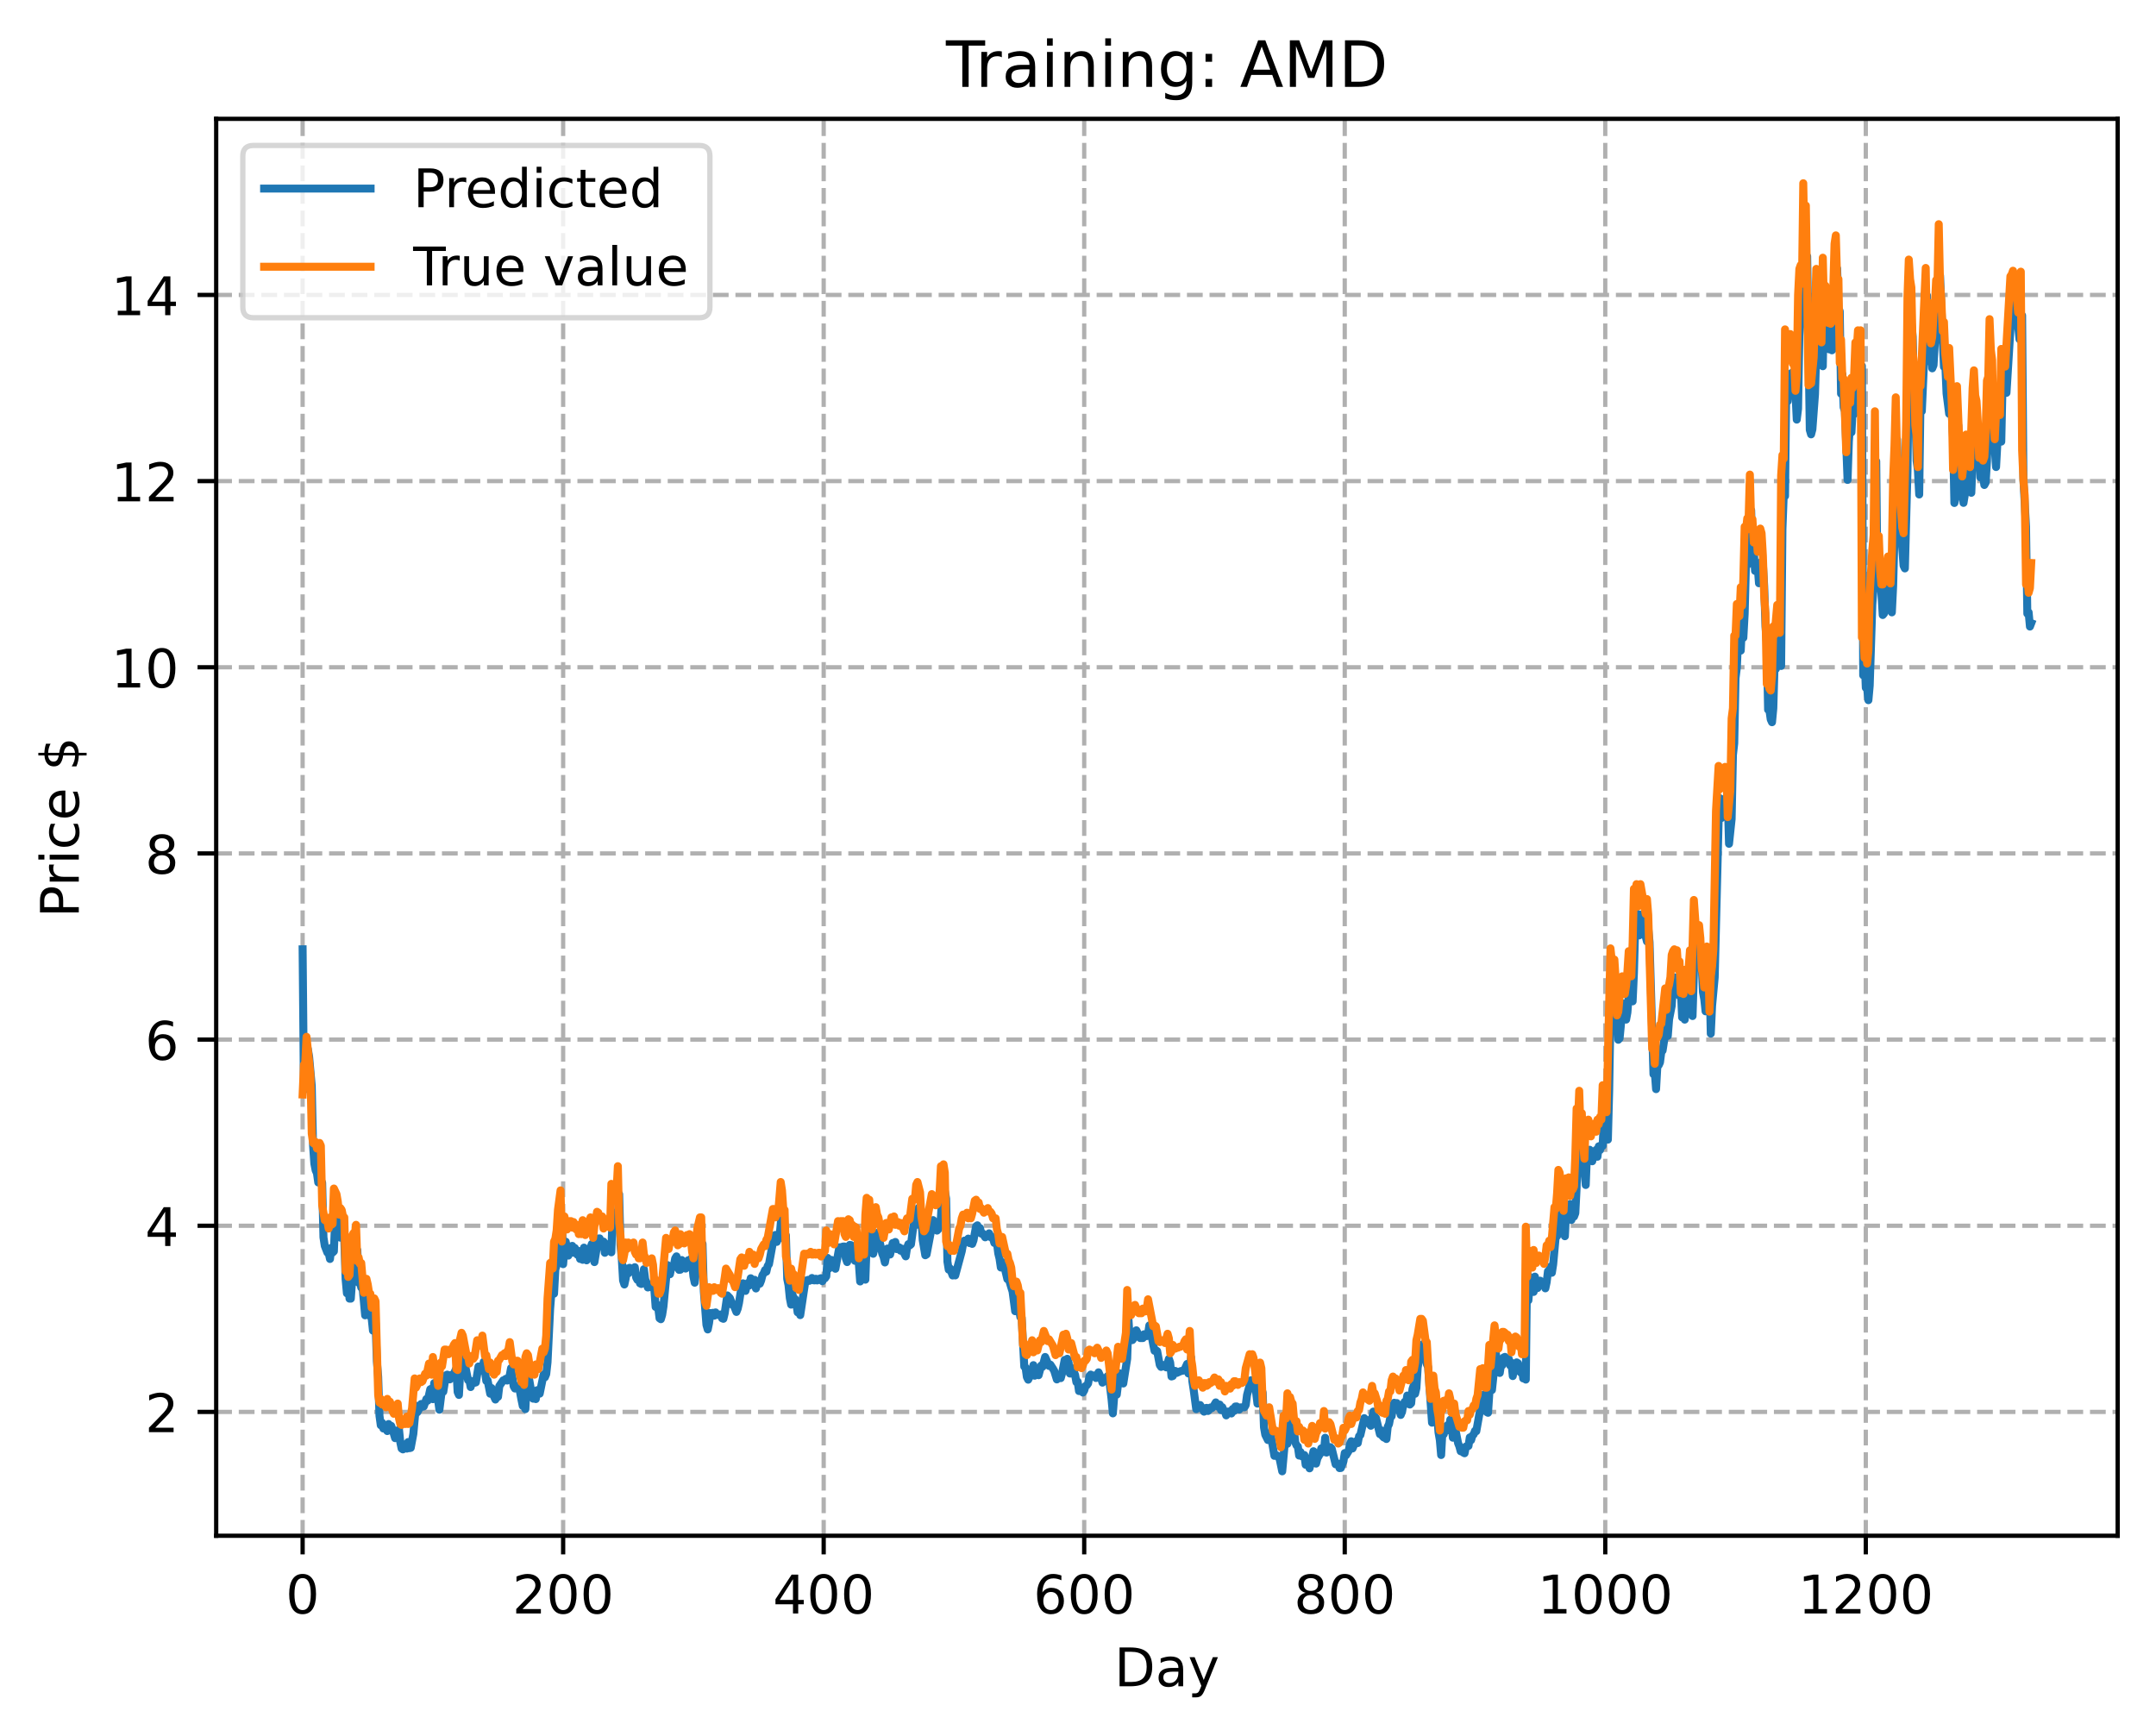 <?xml version="1.0" encoding="utf-8" standalone="no"?>
<!DOCTYPE svg PUBLIC "-//W3C//DTD SVG 1.1//EN"
  "http://www.w3.org/Graphics/SVG/1.1/DTD/svg11.dtd">
<!-- Created with matplotlib (https://matplotlib.org/) -->
<svg height="325.986pt" version="1.1" viewBox="0 0 404.923 325.986" width="404.923pt" xmlns="http://www.w3.org/2000/svg" xmlns:xlink="http://www.w3.org/1999/xlink">
 <defs>
  <style type="text/css">
*{stroke-linecap:butt;stroke-linejoin:round;}
  </style>
 </defs>
 <g id="figure_1">
  <g id="patch_1">
   <path d="M 0 325.986 
L 404.923 325.986 
L 404.923 0 
L 0 0 
z
" style="fill:#ffffff;"/>
  </g>
  <g id="axes_1">
   <g id="patch_2">
    <path d="M 40.603 288.43 
L 397.723 288.43 
L 397.723 22.318 
L 40.603 22.318 
z
" style="fill:#ffffff;"/>
   </g>
   <g id="matplotlib.axis_1">
    <g id="xtick_1">
     <g id="line2d_1">
      <path clip-path="url(#p4159cb7157)" d="M 56.836 288.43 
L 56.836 22.318 
" style="fill:none;stroke:#b0b0b0;stroke-dasharray:2.96,1.28;stroke-dashoffset:0;stroke-width:0.8;"/>
     </g>
     <g id="line2d_2">
      <defs>
       <path d="M 0 0 
L 0 3.5 
" id="m8a64827fd2" style="stroke:#000000;stroke-width:0.8;"/>
      </defs>
      <g>
       <use style="stroke:#000000;stroke-width:0.8;" x="56.836" xlink:href="#m8a64827fd2" y="288.43"/>
      </g>
     </g>
     <g id="text_1">
      <!-- 0 -->
      <defs>
       <path d="M 31.781 66.406 
Q 24.172 66.406 20.328 58.906 
Q 16.5 51.422 16.5 36.375 
Q 16.5 21.391 20.328 13.891 
Q 24.172 6.391 31.781 6.391 
Q 39.453 6.391 43.281 13.891 
Q 47.125 21.391 47.125 36.375 
Q 47.125 51.422 43.281 58.906 
Q 39.453 66.406 31.781 66.406 
z
M 31.781 74.219 
Q 44.047 74.219 50.516 64.516 
Q 56.984 54.828 56.984 36.375 
Q 56.984 17.969 50.516 8.266 
Q 44.047 -1.422 31.781 -1.422 
Q 19.531 -1.422 13.062 8.266 
Q 6.594 17.969 6.594 36.375 
Q 6.594 54.828 13.062 64.516 
Q 19.531 74.219 31.781 74.219 
z
" id="DejaVuSans-48"/>
      </defs>
      <g transform="translate(53.655 303.029)scale(0.1 -0.1)">
       <use xlink:href="#DejaVuSans-48"/>
      </g>
     </g>
    </g>
    <g id="xtick_2">
     <g id="line2d_3">
      <path clip-path="url(#p4159cb7157)" d="M 105.766 288.43 
L 105.766 22.318 
" style="fill:none;stroke:#b0b0b0;stroke-dasharray:2.96,1.28;stroke-dashoffset:0;stroke-width:0.8;"/>
     </g>
     <g id="line2d_4">
      <g>
       <use style="stroke:#000000;stroke-width:0.8;" x="105.766" xlink:href="#m8a64827fd2" y="288.43"/>
      </g>
     </g>
     <g id="text_2">
      <!-- 200 -->
      <defs>
       <path d="M 19.188 8.297 
L 53.609 8.297 
L 53.609 0 
L 7.328 0 
L 7.328 8.297 
Q 12.938 14.109 22.625 23.891 
Q 32.328 33.688 34.812 36.531 
Q 39.547 41.844 41.422 45.531 
Q 43.312 49.219 43.312 52.781 
Q 43.312 58.594 39.234 62.25 
Q 35.156 65.922 28.609 65.922 
Q 23.969 65.922 18.812 64.312 
Q 13.672 62.703 7.812 59.422 
L 7.812 69.391 
Q 13.766 71.781 18.938 73 
Q 24.125 74.219 28.422 74.219 
Q 39.75 74.219 46.484 68.547 
Q 53.219 62.891 53.219 53.422 
Q 53.219 48.922 51.531 44.891 
Q 49.859 40.875 45.406 35.406 
Q 44.188 33.984 37.641 27.219 
Q 31.109 20.453 19.188 8.297 
z
" id="DejaVuSans-50"/>
      </defs>
      <g transform="translate(96.223 303.029)scale(0.1 -0.1)">
       <use xlink:href="#DejaVuSans-50"/>
       <use x="63.623" xlink:href="#DejaVuSans-48"/>
       <use x="127.246" xlink:href="#DejaVuSans-48"/>
      </g>
     </g>
    </g>
    <g id="xtick_3">
     <g id="line2d_5">
      <path clip-path="url(#p4159cb7157)" d="M 154.697 288.43 
L 154.697 22.318 
" style="fill:none;stroke:#b0b0b0;stroke-dasharray:2.96,1.28;stroke-dashoffset:0;stroke-width:0.8;"/>
     </g>
     <g id="line2d_6">
      <g>
       <use style="stroke:#000000;stroke-width:0.8;" x="154.697" xlink:href="#m8a64827fd2" y="288.43"/>
      </g>
     </g>
     <g id="text_3">
      <!-- 400 -->
      <defs>
       <path d="M 37.797 64.312 
L 12.891 25.391 
L 37.797 25.391 
z
M 35.203 72.906 
L 47.609 72.906 
L 47.609 25.391 
L 58.016 25.391 
L 58.016 17.188 
L 47.609 17.188 
L 47.609 0 
L 37.797 0 
L 37.797 17.188 
L 4.891 17.188 
L 4.891 26.703 
z
" id="DejaVuSans-52"/>
      </defs>
      <g transform="translate(145.153 303.029)scale(0.1 -0.1)">
       <use xlink:href="#DejaVuSans-52"/>
       <use x="63.623" xlink:href="#DejaVuSans-48"/>
       <use x="127.246" xlink:href="#DejaVuSans-48"/>
      </g>
     </g>
    </g>
    <g id="xtick_4">
     <g id="line2d_7">
      <path clip-path="url(#p4159cb7157)" d="M 203.628 288.43 
L 203.628 22.318 
" style="fill:none;stroke:#b0b0b0;stroke-dasharray:2.96,1.28;stroke-dashoffset:0;stroke-width:0.8;"/>
     </g>
     <g id="line2d_8">
      <g>
       <use style="stroke:#000000;stroke-width:0.8;" x="203.628" xlink:href="#m8a64827fd2" y="288.43"/>
      </g>
     </g>
     <g id="text_4">
      <!-- 600 -->
      <defs>
       <path d="M 33.016 40.375 
Q 26.375 40.375 22.484 35.828 
Q 18.609 31.297 18.609 23.391 
Q 18.609 15.531 22.484 10.953 
Q 26.375 6.391 33.016 6.391 
Q 39.656 6.391 43.531 10.953 
Q 47.406 15.531 47.406 23.391 
Q 47.406 31.297 43.531 35.828 
Q 39.656 40.375 33.016 40.375 
z
M 52.594 71.297 
L 52.594 62.312 
Q 48.875 64.062 45.094 64.984 
Q 41.312 65.922 37.594 65.922 
Q 27.828 65.922 22.672 59.328 
Q 17.531 52.734 16.797 39.406 
Q 19.672 43.656 24.016 45.922 
Q 28.375 48.188 33.594 48.188 
Q 44.578 48.188 50.953 41.516 
Q 57.328 34.859 57.328 23.391 
Q 57.328 12.156 50.688 5.359 
Q 44.047 -1.422 33.016 -1.422 
Q 20.359 -1.422 13.672 8.266 
Q 6.984 17.969 6.984 36.375 
Q 6.984 53.656 15.188 63.938 
Q 23.391 74.219 37.203 74.219 
Q 40.922 74.219 44.703 73.484 
Q 48.484 72.75 52.594 71.297 
z
" id="DejaVuSans-54"/>
      </defs>
      <g transform="translate(194.084 303.029)scale(0.1 -0.1)">
       <use xlink:href="#DejaVuSans-54"/>
       <use x="63.623" xlink:href="#DejaVuSans-48"/>
       <use x="127.246" xlink:href="#DejaVuSans-48"/>
      </g>
     </g>
    </g>
    <g id="xtick_5">
     <g id="line2d_9">
      <path clip-path="url(#p4159cb7157)" d="M 252.558 288.43 
L 252.558 22.318 
" style="fill:none;stroke:#b0b0b0;stroke-dasharray:2.96,1.28;stroke-dashoffset:0;stroke-width:0.8;"/>
     </g>
     <g id="line2d_10">
      <g>
       <use style="stroke:#000000;stroke-width:0.8;" x="252.558" xlink:href="#m8a64827fd2" y="288.43"/>
      </g>
     </g>
     <g id="text_5">
      <!-- 800 -->
      <defs>
       <path d="M 31.781 34.625 
Q 24.75 34.625 20.719 30.859 
Q 16.703 27.094 16.703 20.516 
Q 16.703 13.922 20.719 10.156 
Q 24.75 6.391 31.781 6.391 
Q 38.812 6.391 42.859 10.172 
Q 46.922 13.969 46.922 20.516 
Q 46.922 27.094 42.891 30.859 
Q 38.875 34.625 31.781 34.625 
z
M 21.922 38.812 
Q 15.578 40.375 12.031 44.719 
Q 8.5 49.078 8.5 55.328 
Q 8.5 64.062 14.719 69.141 
Q 20.953 74.219 31.781 74.219 
Q 42.672 74.219 48.875 69.141 
Q 55.078 64.062 55.078 55.328 
Q 55.078 49.078 51.531 44.719 
Q 48 40.375 41.703 38.812 
Q 48.828 37.156 52.797 32.312 
Q 56.781 27.484 56.781 20.516 
Q 56.781 9.906 50.312 4.234 
Q 43.844 -1.422 31.781 -1.422 
Q 19.734 -1.422 13.25 4.234 
Q 6.781 9.906 6.781 20.516 
Q 6.781 27.484 10.781 32.312 
Q 14.797 37.156 21.922 38.812 
z
M 18.312 54.391 
Q 18.312 48.734 21.844 45.562 
Q 25.391 42.391 31.781 42.391 
Q 38.141 42.391 41.719 45.562 
Q 45.312 48.734 45.312 54.391 
Q 45.312 60.062 41.719 63.234 
Q 38.141 66.406 31.781 66.406 
Q 25.391 66.406 21.844 63.234 
Q 18.312 60.062 18.312 54.391 
z
" id="DejaVuSans-56"/>
      </defs>
      <g transform="translate(243.015 303.029)scale(0.1 -0.1)">
       <use xlink:href="#DejaVuSans-56"/>
       <use x="63.623" xlink:href="#DejaVuSans-48"/>
       <use x="127.246" xlink:href="#DejaVuSans-48"/>
      </g>
     </g>
    </g>
    <g id="xtick_6">
     <g id="line2d_11">
      <path clip-path="url(#p4159cb7157)" d="M 301.489 288.43 
L 301.489 22.318 
" style="fill:none;stroke:#b0b0b0;stroke-dasharray:2.96,1.28;stroke-dashoffset:0;stroke-width:0.8;"/>
     </g>
     <g id="line2d_12">
      <g>
       <use style="stroke:#000000;stroke-width:0.8;" x="301.489" xlink:href="#m8a64827fd2" y="288.43"/>
      </g>
     </g>
     <g id="text_6">
      <!-- 1000 -->
      <defs>
       <path d="M 12.406 8.297 
L 28.516 8.297 
L 28.516 63.922 
L 10.984 60.406 
L 10.984 69.391 
L 28.422 72.906 
L 38.281 72.906 
L 38.281 8.297 
L 54.391 8.297 
L 54.391 0 
L 12.406 0 
z
" id="DejaVuSans-49"/>
      </defs>
      <g transform="translate(288.764 303.029)scale(0.1 -0.1)">
       <use xlink:href="#DejaVuSans-49"/>
       <use x="63.623" xlink:href="#DejaVuSans-48"/>
       <use x="127.246" xlink:href="#DejaVuSans-48"/>
       <use x="190.869" xlink:href="#DejaVuSans-48"/>
      </g>
     </g>
    </g>
    <g id="xtick_7">
     <g id="line2d_13">
      <path clip-path="url(#p4159cb7157)" d="M 350.419 288.43 
L 350.419 22.318 
" style="fill:none;stroke:#b0b0b0;stroke-dasharray:2.96,1.28;stroke-dashoffset:0;stroke-width:0.8;"/>
     </g>
     <g id="line2d_14">
      <g>
       <use style="stroke:#000000;stroke-width:0.8;" x="350.419" xlink:href="#m8a64827fd2" y="288.43"/>
      </g>
     </g>
     <g id="text_7">
      <!-- 1200 -->
      <g transform="translate(337.694 303.029)scale(0.1 -0.1)">
       <use xlink:href="#DejaVuSans-49"/>
       <use x="63.623" xlink:href="#DejaVuSans-50"/>
       <use x="127.246" xlink:href="#DejaVuSans-48"/>
       <use x="190.869" xlink:href="#DejaVuSans-48"/>
      </g>
     </g>
    </g>
    <g id="text_8">
     <!-- Day -->
     <defs>
      <path d="M 19.672 64.797 
L 19.672 8.109 
L 31.594 8.109 
Q 46.688 8.109 53.688 14.938 
Q 60.688 21.781 60.688 36.531 
Q 60.688 51.172 53.688 57.984 
Q 46.688 64.797 31.594 64.797 
z
M 9.812 72.906 
L 30.078 72.906 
Q 51.266 72.906 61.172 64.094 
Q 71.094 55.281 71.094 36.531 
Q 71.094 17.672 61.125 8.828 
Q 51.172 0 30.078 0 
L 9.812 0 
z
" id="DejaVuSans-68"/>
      <path d="M 34.281 27.484 
Q 23.391 27.484 19.188 25 
Q 14.984 22.516 14.984 16.5 
Q 14.984 11.719 18.141 8.906 
Q 21.297 6.109 26.703 6.109 
Q 34.188 6.109 38.703 11.406 
Q 43.219 16.703 43.219 25.484 
L 43.219 27.484 
z
M 52.203 31.203 
L 52.203 0 
L 43.219 0 
L 43.219 8.297 
Q 40.141 3.328 35.547 0.953 
Q 30.953 -1.422 24.312 -1.422 
Q 15.922 -1.422 10.953 3.297 
Q 6 8.016 6 15.922 
Q 6 25.141 12.172 29.828 
Q 18.359 34.516 30.609 34.516 
L 43.219 34.516 
L 43.219 35.406 
Q 43.219 41.609 39.141 45 
Q 35.062 48.391 27.688 48.391 
Q 23 48.391 18.547 47.266 
Q 14.109 46.141 10.016 43.891 
L 10.016 52.203 
Q 14.938 54.109 19.578 55.047 
Q 24.219 56 28.609 56 
Q 40.484 56 46.344 49.844 
Q 52.203 43.703 52.203 31.203 
z
" id="DejaVuSans-97"/>
      <path d="M 32.172 -5.078 
Q 28.375 -14.844 24.75 -17.812 
Q 21.141 -20.797 15.094 -20.797 
L 7.906 -20.797 
L 7.906 -13.281 
L 13.188 -13.281 
Q 16.891 -13.281 18.938 -11.516 
Q 21 -9.766 23.484 -3.219 
L 25.094 0.875 
L 2.984 54.688 
L 12.5 54.688 
L 29.594 11.922 
L 46.688 54.688 
L 56.203 54.688 
z
" id="DejaVuSans-121"/>
     </defs>
     <g transform="translate(209.29 316.707)scale(0.1 -0.1)">
      <use xlink:href="#DejaVuSans-68"/>
      <use x="77.002" xlink:href="#DejaVuSans-97"/>
      <use x="138.281" xlink:href="#DejaVuSans-121"/>
     </g>
    </g>
   </g>
   <g id="matplotlib.axis_2">
    <g id="ytick_1">
     <g id="line2d_15">
      <path clip-path="url(#p4159cb7157)" d="M 40.603 265.177 
L 397.723 265.177 
" style="fill:none;stroke:#b0b0b0;stroke-dasharray:2.96,1.28;stroke-dashoffset:0;stroke-width:0.8;"/>
     </g>
     <g id="line2d_16">
      <defs>
       <path d="M 0 0 
L -3.5 0 
" id="ma201c171f8" style="stroke:#000000;stroke-width:0.8;"/>
      </defs>
      <g>
       <use style="stroke:#000000;stroke-width:0.8;" x="40.603" xlink:href="#ma201c171f8" y="265.177"/>
      </g>
     </g>
     <g id="text_9">
      <!-- 2 -->
      <g transform="translate(27.241 268.976)scale(0.1 -0.1)">
       <use xlink:href="#DejaVuSans-50"/>
      </g>
     </g>
    </g>
    <g id="ytick_2">
     <g id="line2d_17">
      <path clip-path="url(#p4159cb7157)" d="M 40.603 230.213 
L 397.723 230.213 
" style="fill:none;stroke:#b0b0b0;stroke-dasharray:2.96,1.28;stroke-dashoffset:0;stroke-width:0.8;"/>
     </g>
     <g id="line2d_18">
      <g>
       <use style="stroke:#000000;stroke-width:0.8;" x="40.603" xlink:href="#ma201c171f8" y="230.213"/>
      </g>
     </g>
     <g id="text_10">
      <!-- 4 -->
      <g transform="translate(27.241 234.012)scale(0.1 -0.1)">
       <use xlink:href="#DejaVuSans-52"/>
      </g>
     </g>
    </g>
    <g id="ytick_3">
     <g id="line2d_19">
      <path clip-path="url(#p4159cb7157)" d="M 40.603 195.249 
L 397.723 195.249 
" style="fill:none;stroke:#b0b0b0;stroke-dasharray:2.96,1.28;stroke-dashoffset:0;stroke-width:0.8;"/>
     </g>
     <g id="line2d_20">
      <g>
       <use style="stroke:#000000;stroke-width:0.8;" x="40.603" xlink:href="#ma201c171f8" y="195.249"/>
      </g>
     </g>
     <g id="text_11">
      <!-- 6 -->
      <g transform="translate(27.241 199.048)scale(0.1 -0.1)">
       <use xlink:href="#DejaVuSans-54"/>
      </g>
     </g>
    </g>
    <g id="ytick_4">
     <g id="line2d_21">
      <path clip-path="url(#p4159cb7157)" d="M 40.603 160.285 
L 397.723 160.285 
" style="fill:none;stroke:#b0b0b0;stroke-dasharray:2.96,1.28;stroke-dashoffset:0;stroke-width:0.8;"/>
     </g>
     <g id="line2d_22">
      <g>
       <use style="stroke:#000000;stroke-width:0.8;" x="40.603" xlink:href="#ma201c171f8" y="160.285"/>
      </g>
     </g>
     <g id="text_12">
      <!-- 8 -->
      <g transform="translate(27.241 164.084)scale(0.1 -0.1)">
       <use xlink:href="#DejaVuSans-56"/>
      </g>
     </g>
    </g>
    <g id="ytick_5">
     <g id="line2d_23">
      <path clip-path="url(#p4159cb7157)" d="M 40.603 125.321 
L 397.723 125.321 
" style="fill:none;stroke:#b0b0b0;stroke-dasharray:2.96,1.28;stroke-dashoffset:0;stroke-width:0.8;"/>
     </g>
     <g id="line2d_24">
      <g>
       <use style="stroke:#000000;stroke-width:0.8;" x="40.603" xlink:href="#ma201c171f8" y="125.321"/>
      </g>
     </g>
     <g id="text_13">
      <!-- 10 -->
      <g transform="translate(20.878 129.12)scale(0.1 -0.1)">
       <use xlink:href="#DejaVuSans-49"/>
       <use x="63.623" xlink:href="#DejaVuSans-48"/>
      </g>
     </g>
    </g>
    <g id="ytick_6">
     <g id="line2d_25">
      <path clip-path="url(#p4159cb7157)" d="M 40.603 90.357 
L 397.723 90.357 
" style="fill:none;stroke:#b0b0b0;stroke-dasharray:2.96,1.28;stroke-dashoffset:0;stroke-width:0.8;"/>
     </g>
     <g id="line2d_26">
      <g>
       <use style="stroke:#000000;stroke-width:0.8;" x="40.603" xlink:href="#ma201c171f8" y="90.357"/>
      </g>
     </g>
     <g id="text_14">
      <!-- 12 -->
      <g transform="translate(20.878 94.156)scale(0.1 -0.1)">
       <use xlink:href="#DejaVuSans-49"/>
       <use x="63.623" xlink:href="#DejaVuSans-50"/>
      </g>
     </g>
    </g>
    <g id="ytick_7">
     <g id="line2d_27">
      <path clip-path="url(#p4159cb7157)" d="M 40.603 55.393 
L 397.723 55.393 
" style="fill:none;stroke:#b0b0b0;stroke-dasharray:2.96,1.28;stroke-dashoffset:0;stroke-width:0.8;"/>
     </g>
     <g id="line2d_28">
      <g>
       <use style="stroke:#000000;stroke-width:0.8;" x="40.603" xlink:href="#ma201c171f8" y="55.393"/>
      </g>
     </g>
     <g id="text_15">
      <!-- 14 -->
      <g transform="translate(20.878 59.192)scale(0.1 -0.1)">
       <use xlink:href="#DejaVuSans-49"/>
       <use x="63.623" xlink:href="#DejaVuSans-52"/>
      </g>
     </g>
    </g>
    <g id="text_16">
     <!-- Price $ -->
     <defs>
      <path d="M 19.672 64.797 
L 19.672 37.406 
L 32.078 37.406 
Q 38.969 37.406 42.719 40.969 
Q 46.484 44.531 46.484 51.125 
Q 46.484 57.672 42.719 61.234 
Q 38.969 64.797 32.078 64.797 
z
M 9.812 72.906 
L 32.078 72.906 
Q 44.344 72.906 50.609 67.359 
Q 56.891 61.812 56.891 51.125 
Q 56.891 40.328 50.609 34.812 
Q 44.344 29.297 32.078 29.297 
L 19.672 29.297 
L 19.672 0 
L 9.812 0 
z
" id="DejaVuSans-80"/>
      <path d="M 41.109 46.297 
Q 39.594 47.172 37.812 47.578 
Q 36.031 48 33.891 48 
Q 26.266 48 22.188 43.047 
Q 18.109 38.094 18.109 28.812 
L 18.109 0 
L 9.078 0 
L 9.078 54.688 
L 18.109 54.688 
L 18.109 46.188 
Q 20.953 51.172 25.484 53.578 
Q 30.031 56 36.531 56 
Q 37.453 56 38.578 55.875 
Q 39.703 55.766 41.062 55.516 
z
" id="DejaVuSans-114"/>
      <path d="M 9.422 54.688 
L 18.406 54.688 
L 18.406 0 
L 9.422 0 
z
M 9.422 75.984 
L 18.406 75.984 
L 18.406 64.594 
L 9.422 64.594 
z
" id="DejaVuSans-105"/>
      <path d="M 48.781 52.594 
L 48.781 44.188 
Q 44.969 46.297 41.141 47.344 
Q 37.312 48.391 33.406 48.391 
Q 24.656 48.391 19.812 42.844 
Q 14.984 37.312 14.984 27.297 
Q 14.984 17.281 19.812 11.734 
Q 24.656 6.203 33.406 6.203 
Q 37.312 6.203 41.141 7.25 
Q 44.969 8.297 48.781 10.406 
L 48.781 2.094 
Q 45.016 0.344 40.984 -0.531 
Q 36.969 -1.422 32.422 -1.422 
Q 20.062 -1.422 12.781 6.344 
Q 5.516 14.109 5.516 27.297 
Q 5.516 40.672 12.859 48.328 
Q 20.219 56 33.016 56 
Q 37.156 56 41.109 55.141 
Q 45.062 54.297 48.781 52.594 
z
" id="DejaVuSans-99"/>
      <path d="M 56.203 29.594 
L 56.203 25.203 
L 14.891 25.203 
Q 15.484 15.922 20.484 11.062 
Q 25.484 6.203 34.422 6.203 
Q 39.594 6.203 44.453 7.469 
Q 49.312 8.734 54.109 11.281 
L 54.109 2.781 
Q 49.266 0.734 44.188 -0.344 
Q 39.109 -1.422 33.891 -1.422 
Q 20.797 -1.422 13.156 6.188 
Q 5.516 13.812 5.516 26.812 
Q 5.516 40.234 12.766 48.109 
Q 20.016 56 32.328 56 
Q 43.359 56 49.781 48.891 
Q 56.203 41.797 56.203 29.594 
z
M 47.219 32.234 
Q 47.125 39.594 43.094 43.984 
Q 39.062 48.391 32.422 48.391 
Q 24.906 48.391 20.391 44.141 
Q 15.875 39.891 15.188 32.172 
z
" id="DejaVuSans-101"/>
      <path id="DejaVuSans-32"/>
      <path d="M 33.797 -14.703 
L 28.906 -14.703 
L 28.859 0 
Q 23.734 0.094 18.609 1.188 
Q 13.484 2.297 8.297 4.5 
L 8.297 13.281 
Q 13.281 10.156 18.375 8.562 
Q 23.484 6.984 28.906 6.938 
L 28.906 29.203 
Q 18.109 30.953 13.203 35.156 
Q 8.297 39.359 8.297 46.688 
Q 8.297 54.641 13.625 59.219 
Q 18.953 63.812 28.906 64.5 
L 28.906 75.984 
L 33.797 75.984 
L 33.797 64.656 
Q 38.328 64.453 42.578 63.688 
Q 46.828 62.938 50.875 61.625 
L 50.875 53.078 
Q 46.828 55.125 42.547 56.25 
Q 38.281 57.375 33.797 57.562 
L 33.797 36.719 
Q 44.875 35.016 50.094 30.609 
Q 55.328 26.219 55.328 18.609 
Q 55.328 10.359 49.781 5.594 
Q 44.234 0.828 33.797 0.094 
z
M 28.906 37.594 
L 28.906 57.625 
Q 23.25 56.984 20.266 54.391 
Q 17.281 51.812 17.281 47.516 
Q 17.281 43.312 20.031 40.969 
Q 22.797 38.625 28.906 37.594 
z
M 33.797 28.219 
L 33.797 7.078 
Q 39.984 7.906 43.141 10.594 
Q 46.297 13.281 46.297 17.672 
Q 46.297 21.969 43.281 24.5 
Q 40.281 27.047 33.797 28.219 
z
" id="DejaVuSans-36"/>
     </defs>
     <g transform="translate(14.798 172.342)rotate(-90)scale(0.1 -0.1)">
      <use xlink:href="#DejaVuSans-80"/>
      <use x="58.553" xlink:href="#DejaVuSans-114"/>
      <use x="99.666" xlink:href="#DejaVuSans-105"/>
      <use x="127.449" xlink:href="#DejaVuSans-99"/>
      <use x="182.43" xlink:href="#DejaVuSans-101"/>
      <use x="243.953" xlink:href="#DejaVuSans-32"/>
      <use x="275.74" xlink:href="#DejaVuSans-36"/>
     </g>
    </g>
   </g>
   <g id="line2d_29">
    <path clip-path="url(#p4159cb7157)" d="M 56.836 178.292 
L 57.081 204.716 
L 57.57 202.707 
L 57.814 197.015 
L 58.059 198.484 
L 58.548 203.917 
L 58.793 215.093 
L 59.038 218.544 
L 59.282 219.799 
L 59.527 220.345 
L 59.772 222.083 
L 60.261 221.627 
L 60.506 222.141 
L 60.75 232.382 
L 60.995 233.99 
L 61.484 235.248 
L 61.729 235.326 
L 61.974 236.453 
L 62.218 234.35 
L 62.463 235.255 
L 62.708 235.014 
L 62.952 228.789 
L 63.197 228.703 
L 63.441 229.056 
L 63.686 230.256 
L 63.931 232.447 
L 64.175 231.55 
L 64.42 231.799 
L 64.665 232.835 
L 64.909 240.241 
L 65.154 242.903 
L 65.399 240.674 
L 65.643 243.903 
L 65.888 243.904 
L 66.377 236.913 
L 66.622 236.217 
L 66.867 236.522 
L 67.111 234.806 
L 67.356 240.914 
L 67.601 240.681 
L 67.845 241.82 
L 68.09 241.753 
L 68.579 247.035 
L 68.824 246.679 
L 69.069 244.983 
L 69.313 245.721 
L 69.558 247.215 
L 69.802 247.582 
L 70.047 249.911 
L 70.292 248.549 
L 70.536 248.479 
L 70.781 255.692 
L 71.026 258.548 
L 71.27 265.906 
L 71.515 267.684 
L 71.76 267.207 
L 72.004 268.295 
L 72.249 267.618 
L 72.494 268.38 
L 72.738 268.773 
L 72.983 267.451 
L 73.228 267.964 
L 73.472 267.793 
L 73.717 268.442 
L 74.206 270.103 
L 74.451 269.344 
L 74.696 269.855 
L 74.94 268.49 
L 75.185 270.9 
L 75.429 272.054 
L 75.674 272.213 
L 75.919 271.274 
L 76.163 271.89 
L 76.408 272.067 
L 76.653 270.833 
L 76.897 271.982 
L 77.142 271.923 
L 77.631 269.301 
L 78.121 264.01 
L 78.365 265.257 
L 78.61 264.832 
L 79.099 263.687 
L 79.344 264.213 
L 79.589 264.147 
L 80.078 262.757 
L 80.323 263.065 
L 80.812 260.914 
L 81.056 260.803 
L 81.301 262.785 
L 81.546 259.763 
L 82.035 262.252 
L 82.28 262.984 
L 82.524 264.765 
L 83.014 260.845 
L 83.258 261.384 
L 83.748 258.303 
L 83.992 258.176 
L 84.237 258.802 
L 84.482 259.066 
L 84.726 258.233 
L 84.971 258.645 
L 85.705 256.967 
L 85.95 261.446 
L 86.194 261.989 
L 86.439 257.527 
L 86.928 255.229 
L 87.173 255.564 
L 87.907 259.205 
L 88.151 259.2 
L 88.396 260.508 
L 88.641 259.579 
L 88.885 259.406 
L 89.13 259.705 
L 89.375 259.633 
L 89.864 256.641 
L 90.353 256.769 
L 90.598 257.451 
L 90.843 255.778 
L 91.332 259.358 
L 91.577 259.248 
L 92.066 261.761 
L 92.311 260.69 
L 92.555 261.301 
L 92.8 262.326 
L 93.044 262.851 
L 93.289 262.38 
L 93.534 262.348 
L 93.778 260.314 
L 94.512 259.245 
L 94.757 259.206 
L 95.002 258.966 
L 95.246 259.285 
L 95.736 258.296 
L 95.98 256.954 
L 96.47 260.371 
L 96.714 260.781 
L 96.959 260.4 
L 97.448 260.27 
L 97.938 262.898 
L 98.182 264.058 
L 98.427 264.046 
L 98.672 264.656 
L 98.916 259.959 
L 99.161 259.186 
L 99.405 259.194 
L 99.65 260.631 
L 99.895 261.392 
L 100.139 262.692 
L 100.384 262.113 
L 100.629 262.766 
L 100.873 261.1 
L 101.118 261.643 
L 101.363 261.746 
L 102.097 258.135 
L 102.341 258.668 
L 102.586 258.076 
L 102.831 255.861 
L 103.32 245.826 
L 103.565 242.716 
L 103.809 241.917 
L 104.054 242.97 
L 104.299 238.427 
L 104.543 237.593 
L 104.788 236.03 
L 105.032 232.48 
L 105.522 228.743 
L 105.766 237.427 
L 106.011 234.203 
L 106.256 233.202 
L 106.745 235.819 
L 107.234 234.107 
L 107.479 233.991 
L 107.724 235.281 
L 107.968 234.392 
L 108.213 234.834 
L 108.458 235.679 
L 108.702 234.955 
L 108.947 236.446 
L 109.192 236.183 
L 109.436 236.61 
L 109.681 234.322 
L 110.17 236.706 
L 110.415 236.109 
L 110.66 236.136 
L 110.904 234.399 
L 111.149 233.63 
L 111.393 233.882 
L 111.638 237.038 
L 112.372 232.603 
L 112.617 232.585 
L 112.861 233.652 
L 113.106 233.691 
L 113.351 233.19 
L 113.595 235.292 
L 113.84 233.987 
L 114.085 233.684 
L 114.329 234.814 
L 114.574 234.106 
L 114.819 235.198 
L 115.063 227.961 
L 115.308 229.499 
L 115.553 228.125 
L 115.797 227.66 
L 116.042 228.387 
L 116.287 224.293 
L 116.531 233.783 
L 116.776 236.293 
L 117.02 240.495 
L 117.265 241.246 
L 117.51 240.113 
L 117.754 238.245 
L 117.999 239.164 
L 118.244 238.109 
L 118.488 238.804 
L 118.733 238.418 
L 119.222 237.996 
L 119.467 239.912 
L 119.712 240.372 
L 119.956 239.985 
L 120.201 241.026 
L 120.446 241.15 
L 120.69 240.512 
L 120.935 238.37 
L 121.18 240.295 
L 121.424 240.851 
L 121.669 241.802 
L 121.914 241.508 
L 122.158 241.736 
L 122.648 241.092 
L 122.892 242.194 
L 123.137 245.466 
L 123.381 244.989 
L 123.626 245.647 
L 123.871 247.595 
L 124.115 247.766 
L 124.36 246.947 
L 124.605 245.377 
L 125.339 237.586 
L 125.583 238.047 
L 125.828 239.315 
L 126.073 238.08 
L 126.317 238.077 
L 126.562 237.645 
L 126.807 236.345 
L 127.051 235.961 
L 127.296 237.805 
L 127.541 238.497 
L 127.785 238.467 
L 128.03 236.649 
L 128.519 237.413 
L 128.764 238.254 
L 129.253 236.694 
L 129.498 236.749 
L 129.742 236.441 
L 129.987 237.175 
L 130.232 239.736 
L 130.476 240.908 
L 130.721 238.761 
L 130.966 237.896 
L 131.455 234.887 
L 131.7 233.532 
L 131.944 233.617 
L 132.189 242.539 
L 132.678 248.831 
L 132.923 249.688 
L 133.168 248.483 
L 133.412 246.607 
L 133.657 246.811 
L 133.902 246.563 
L 134.146 247.103 
L 134.391 246.488 
L 134.636 246.96 
L 135.369 246.877 
L 135.614 247.585 
L 135.859 247.689 
L 136.103 246.671 
L 136.593 243.293 
L 137.082 243.796 
L 137.571 245.086 
L 137.816 245.177 
L 138.305 246.401 
L 138.55 245.786 
L 138.795 244.692 
L 139.284 241.502 
L 139.529 241.02 
L 140.018 242.448 
L 140.263 241.439 
L 140.507 240.94 
L 140.752 241.427 
L 140.996 240.074 
L 141.241 240.704 
L 141.486 240.443 
L 141.73 240.365 
L 141.975 241.991 
L 142.22 241.051 
L 142.709 241.093 
L 142.954 240.48 
L 143.198 239.499 
L 143.443 239.141 
L 143.688 238.53 
L 143.932 238.837 
L 144.177 237.758 
L 144.422 237.428 
L 145.4 232.048 
L 145.645 231.937 
L 145.89 233.243 
L 146.134 232.276 
L 146.379 232.617 
L 146.868 227.238 
L 147.113 228.48 
L 147.357 231.612 
L 147.602 232.019 
L 147.847 240.177 
L 148.091 241.363 
L 148.336 243.786 
L 148.581 245.026 
L 148.825 243.04 
L 149.07 244.007 
L 149.315 243.957 
L 149.559 244.794 
L 149.804 246.474 
L 150.049 245.858 
L 150.293 246.996 
L 151.272 240.503 
L 151.517 240.7 
L 151.761 240.376 
L 152.006 240.555 
L 152.251 240.39 
L 152.495 240.024 
L 152.74 240.445 
L 152.984 240.474 
L 153.229 240.17 
L 153.474 240.482 
L 153.718 240.228 
L 154.208 240.059 
L 154.452 240.626 
L 154.697 240.18 
L 154.942 240.076 
L 155.186 239.709 
L 155.431 236.25 
L 155.676 238.257 
L 155.92 237.655 
L 156.165 236.633 
L 156.41 237.444 
L 156.654 237.535 
L 156.899 238.291 
L 157.633 234.256 
L 157.878 234.265 
L 158.367 234.112 
L 158.612 234.113 
L 158.856 236.353 
L 159.101 237.035 
L 159.59 233.809 
L 159.835 233.852 
L 160.079 234.813 
L 160.324 234.894 
L 160.569 236.797 
L 160.813 235.227 
L 161.058 235.375 
L 161.303 237.353 
L 161.547 240.678 
L 161.792 240.017 
L 162.037 238.734 
L 162.281 238.993 
L 162.526 240.34 
L 162.771 233.554 
L 163.015 230.148 
L 163.26 230.561 
L 163.505 230.031 
L 163.749 233.732 
L 163.994 235.477 
L 164.483 233.43 
L 164.728 231.56 
L 164.972 232.825 
L 165.217 233.256 
L 165.706 235.481 
L 165.951 236.07 
L 166.196 237.106 
L 166.685 234.49 
L 167.174 235.609 
L 167.664 233.454 
L 167.908 234.056 
L 168.153 233.258 
L 168.398 234.591 
L 168.642 234.552 
L 168.887 234.268 
L 169.132 234.896 
L 169.376 234.508 
L 170.11 235.959 
L 170.355 234.375 
L 170.6 233.664 
L 170.844 233.913 
L 171.089 233.698 
L 171.578 230.089 
L 171.823 230 
L 172.067 230.061 
L 172.312 227.51 
L 172.557 226.809 
L 173.046 228.554 
L 173.291 232.857 
L 173.78 235.754 
L 174.025 235.598 
L 175.248 229.151 
L 175.493 230.669 
L 175.737 230.397 
L 175.982 231.123 
L 176.227 230.875 
L 176.471 230.039 
L 176.716 228.63 
L 176.96 224.283 
L 177.205 225.756 
L 177.45 223.703 
L 177.694 225.125 
L 177.939 236.951 
L 178.184 238.462 
L 178.428 238.228 
L 178.918 239.551 
L 179.162 239.103 
L 179.407 239.542 
L 180.63 235.002 
L 180.875 233.656 
L 181.12 233.008 
L 181.364 233.209 
L 181.854 232.627 
L 182.098 233.468 
L 182.343 233.001 
L 182.588 233.617 
L 182.832 232.948 
L 183.321 230.318 
L 183.566 230.131 
L 183.811 230.769 
L 184.055 230.641 
L 184.3 231.688 
L 184.545 231.641 
L 185.034 232.384 
L 185.279 231.971 
L 185.523 232.159 
L 185.768 231.637 
L 186.013 232.339 
L 186.257 232.218 
L 186.502 232.596 
L 186.747 233.443 
L 187.236 233.438 
L 187.481 235.391 
L 187.725 236.391 
L 187.97 238.055 
L 188.215 238.035 
L 188.459 237.102 
L 189.193 240.237 
L 189.438 240.132 
L 189.927 241.785 
L 190.172 242.567 
L 190.661 246.264 
L 190.906 245.429 
L 191.15 245.281 
L 191.395 245.96 
L 191.64 247.378 
L 191.884 247.505 
L 192.374 256.668 
L 192.618 256.843 
L 192.863 258.639 
L 193.108 259.124 
L 193.352 258.631 
L 193.597 257.438 
L 193.842 257.945 
L 194.086 256.393 
L 194.331 258.372 
L 194.575 257.723 
L 194.82 257.815 
L 195.065 258.281 
L 195.554 256.453 
L 195.799 256.701 
L 196.288 254.856 
L 197.022 256.541 
L 197.267 256.297 
L 197.756 257.049 
L 198.001 257.476 
L 198.49 259.075 
L 198.735 258.268 
L 198.979 258.461 
L 199.224 258.83 
L 199.469 257.932 
L 199.958 255.41 
L 200.203 255.482 
L 200.447 255.198 
L 200.692 255.877 
L 200.936 257.966 
L 201.181 257.964 
L 201.426 256.971 
L 201.915 258.217 
L 202.16 259.586 
L 202.404 259.493 
L 202.649 261.258 
L 202.894 261.178 
L 203.138 260.65 
L 203.383 261.537 
L 203.628 261.141 
L 203.872 260.31 
L 204.117 260.171 
L 204.362 259.825 
L 204.606 258.457 
L 204.851 258.163 
L 205.34 258.546 
L 205.585 258.318 
L 205.83 258.807 
L 206.319 257.741 
L 206.808 258.853 
L 207.053 259.678 
L 207.297 259.082 
L 207.542 258.8 
L 207.787 258.988 
L 208.031 258.447 
L 208.276 258.716 
L 208.765 262.802 
L 209.01 265.451 
L 209.255 262.307 
L 209.499 261.647 
L 209.744 261.931 
L 210.233 257.911 
L 210.478 258.778 
L 210.723 259.174 
L 210.967 259.839 
L 211.701 255.195 
L 211.946 247.908 
L 212.191 251.766 
L 212.68 251.679 
L 212.924 251.324 
L 213.414 249.847 
L 214.148 251.309 
L 214.637 251.306 
L 214.882 250.586 
L 215.126 250.7 
L 215.371 250.939 
L 215.616 250.531 
L 215.86 248.929 
L 216.105 249.926 
L 216.594 252.547 
L 216.839 253.702 
L 217.084 253.575 
L 217.328 253.747 
L 217.818 256.363 
L 218.062 256.725 
L 218.551 256.364 
L 219.041 256.812 
L 219.53 255.204 
L 219.775 255.915 
L 220.019 258.521 
L 220.264 258.441 
L 220.509 257.442 
L 220.753 257.489 
L 220.998 257.855 
L 221.732 257.517 
L 222.221 257.42 
L 222.466 257.236 
L 222.955 256.168 
L 223.2 257.957 
L 223.445 257.619 
L 223.689 254.916 
L 223.934 259.386 
L 224.179 260.994 
L 224.668 264.66 
L 224.912 264.059 
L 225.157 264.369 
L 225.402 263.884 
L 226.136 265.127 
L 226.38 264.471 
L 226.625 264.415 
L 226.87 265.001 
L 227.114 264.783 
L 227.359 264.34 
L 227.604 264.463 
L 227.848 264.217 
L 228.338 263.39 
L 228.582 263.995 
L 228.827 264.23 
L 229.072 263.796 
L 229.316 264.831 
L 229.561 264.283 
L 229.806 264.861 
L 230.05 265.089 
L 230.295 265.828 
L 230.539 265.117 
L 230.784 265.18 
L 231.029 265.037 
L 231.273 265.47 
L 231.518 264.62 
L 231.763 265.012 
L 232.007 264.164 
L 232.252 264.146 
L 232.741 264.739 
L 232.986 264.324 
L 233.72 264.304 
L 233.965 263.887 
L 234.209 262.004 
L 234.943 259.233 
L 235.433 259.22 
L 235.677 259.637 
L 236.167 263.618 
L 236.656 262.492 
L 236.9 260.764 
L 237.145 261.567 
L 237.39 268.053 
L 237.634 269.461 
L 238.124 270.456 
L 238.368 270.461 
L 238.613 269.125 
L 239.347 273.427 
L 239.592 273.284 
L 239.836 273.346 
L 240.326 273.975 
L 240.815 276.334 
L 241.304 270.969 
L 241.549 271.231 
L 241.794 271.163 
L 242.038 267.047 
L 242.283 267.606 
L 242.527 267.303 
L 243.017 268.497 
L 243.261 270.886 
L 243.506 271.461 
L 243.751 271.663 
L 243.995 273.375 
L 244.24 272.691 
L 244.485 273.502 
L 244.729 273.268 
L 244.974 273.273 
L 245.219 275.107 
L 245.463 273.899 
L 245.708 274.302 
L 245.953 275.775 
L 246.687 272.562 
L 246.931 273.157 
L 247.176 274.885 
L 247.421 273.905 
L 247.91 273.045 
L 248.155 272.022 
L 248.399 272.59 
L 248.644 272.715 
L 248.888 270.031 
L 249.133 272.815 
L 249.378 272.448 
L 249.622 271.88 
L 249.867 271.791 
L 250.112 272.062 
L 250.846 275.017 
L 251.09 274.817 
L 251.335 274.9 
L 251.58 275.729 
L 251.824 275.707 
L 252.314 274.456 
L 252.558 272.904 
L 252.803 273.319 
L 253.292 272.511 
L 253.537 271.234 
L 253.782 270.687 
L 254.026 272.041 
L 254.515 270.89 
L 254.76 270.638 
L 255.005 271.032 
L 255.249 269.734 
L 255.494 269.515 
L 256.228 266.349 
L 256.473 267.209 
L 256.717 267.216 
L 256.962 266.721 
L 257.207 267.456 
L 257.451 267.778 
L 257.941 265.108 
L 258.185 266.406 
L 258.43 266.309 
L 259.164 269.355 
L 259.409 268.634 
L 259.653 269.741 
L 259.898 269.987 
L 260.143 270.06 
L 260.387 270.265 
L 260.632 267.961 
L 260.876 267.471 
L 261.121 266.171 
L 261.366 265.987 
L 261.61 264.121 
L 261.855 263.456 
L 262.1 264.054 
L 262.344 263.518 
L 262.589 263.926 
L 263.078 265.746 
L 263.323 265.113 
L 263.568 263.78 
L 263.812 263.282 
L 264.057 263.672 
L 264.302 262.103 
L 264.546 263.437 
L 264.791 263.792 
L 265.036 263.546 
L 265.28 260.887 
L 265.525 260.137 
L 265.77 261.771 
L 266.014 260.722 
L 266.259 256.854 
L 266.993 252.631 
L 267.237 252.452 
L 267.482 252.87 
L 267.971 256.218 
L 268.216 256.756 
L 268.95 267.195 
L 269.195 263.954 
L 269.439 263.094 
L 269.684 265.292 
L 269.929 266.139 
L 270.173 269.059 
L 270.418 270.462 
L 270.663 273.273 
L 270.907 268.802 
L 271.152 269.374 
L 271.397 267.973 
L 271.641 268.701 
L 271.886 267.663 
L 272.131 268.477 
L 272.375 266.644 
L 272.62 267.612 
L 272.864 270.02 
L 273.109 268.691 
L 273.354 268.532 
L 273.843 271.036 
L 274.088 271.648 
L 274.332 272.565 
L 274.577 272.392 
L 274.822 272.813 
L 275.066 272.94 
L 275.311 271.684 
L 275.556 271.687 
L 275.8 271.57 
L 276.045 269.965 
L 276.29 270.477 
L 276.534 269.64 
L 276.779 269.392 
L 277.024 268.723 
L 277.268 268.807 
L 278.002 264.679 
L 278.247 262.282 
L 278.491 263.287 
L 278.736 261.88 
L 278.981 264.704 
L 279.225 265.206 
L 279.47 265.34 
L 279.959 257.934 
L 280.204 261.071 
L 280.693 256.478 
L 280.938 254.147 
L 281.183 255.868 
L 281.427 256.08 
L 281.672 257.856 
L 281.917 256.268 
L 282.161 256.4 
L 282.406 254.944 
L 282.651 254.842 
L 283.14 255.228 
L 283.385 255.253 
L 283.629 256.459 
L 283.874 255.934 
L 284.118 258.445 
L 284.363 257.054 
L 284.608 256.657 
L 284.852 255.874 
L 285.097 256.025 
L 285.342 257.33 
L 285.586 257.764 
L 285.831 256.767 
L 286.076 258.884 
L 286.32 257.887 
L 286.565 259.105 
L 286.81 237.935 
L 287.054 244.232 
L 287.299 241.318 
L 287.544 239.917 
L 287.788 241.782 
L 288.033 242.642 
L 288.278 239.77 
L 288.522 241.792 
L 288.767 241.917 
L 289.012 240.971 
L 289.256 240.528 
L 289.501 241.024 
L 289.746 241.238 
L 289.99 240.981 
L 290.235 241.965 
L 290.479 240.818 
L 290.724 238.752 
L 290.969 238.663 
L 291.213 237.884 
L 291.458 239.041 
L 291.703 237.484 
L 292.192 232.111 
L 292.437 232.156 
L 292.681 229.507 
L 292.926 225.273 
L 293.171 225.36 
L 293.905 232.18 
L 294.149 227.274 
L 294.394 226.768 
L 294.639 227.226 
L 294.883 226.113 
L 295.128 229.125 
L 295.373 228.28 
L 295.617 228.49 
L 295.862 227.849 
L 296.106 223.124 
L 296.351 214.563 
L 296.596 216.276 
L 296.84 210.704 
L 297.085 217.516 
L 297.33 214.843 
L 297.574 219.907 
L 297.819 222.555 
L 298.064 216.457 
L 298.308 216.292 
L 298.553 215.936 
L 298.798 216.56 
L 299.042 218.1 
L 299.287 217.032 
L 299.532 217.325 
L 299.776 215.962 
L 300.021 217.25 
L 300.266 215.294 
L 300.51 215.99 
L 300.755 215.034 
L 301 215.225 
L 301.244 209.757 
L 301.489 210.73 
L 301.734 210.659 
L 301.978 214.038 
L 302.223 204.818 
L 302.467 189.933 
L 302.712 184.575 
L 302.957 185.964 
L 303.201 186.309 
L 303.446 185.664 
L 303.691 189.252 
L 303.935 195.282 
L 304.18 195.018 
L 304.669 189.939 
L 304.914 188.473 
L 305.403 191.494 
L 305.648 190.143 
L 306.137 183.874 
L 306.627 188.068 
L 306.871 182.775 
L 307.116 173.853 
L 307.361 172.995 
L 307.605 171.658 
L 307.85 175.679 
L 308.094 175.164 
L 308.339 171.754 
L 308.584 172.754 
L 309.073 175.873 
L 309.318 176.819 
L 309.562 174.31 
L 309.807 176.961 
L 310.541 201.75 
L 310.786 201.316 
L 311.03 204.554 
L 311.275 200.155 
L 311.52 200.063 
L 311.764 199.537 
L 312.009 197.596 
L 312.254 197.308 
L 312.743 194.16 
L 312.988 191.059 
L 313.232 194.56 
L 313.477 191.429 
L 313.966 188.905 
L 314.211 185.169 
L 314.455 184.074 
L 314.7 183.568 
L 314.945 186.548 
L 315.189 183.869 
L 315.434 187.047 
L 315.679 185.731 
L 315.923 191.082 
L 316.168 189.729 
L 316.413 191.498 
L 316.657 187.697 
L 316.902 188.549 
L 317.391 186.977 
L 317.636 184.507 
L 317.881 190.826 
L 318.37 175.163 
L 318.859 180.728 
L 319.104 179.452 
L 319.349 178.856 
L 319.593 180.949 
L 319.838 186.333 
L 320.082 187.663 
L 320.327 189.938 
L 320.572 183.882 
L 320.816 182.933 
L 321.061 183.964 
L 321.306 194.134 
L 321.55 188.889 
L 322.04 183.584 
L 322.774 154.304 
L 323.018 149.92 
L 323.263 153.665 
L 323.508 152.15 
L 323.752 152.29 
L 324.242 149.705 
L 324.486 149.875 
L 324.731 158.475 
L 325.22 153.827 
L 325.465 141.797 
L 325.71 139.604 
L 325.954 127.373 
L 326.199 125.389 
L 326.443 119.98 
L 326.688 122.246 
L 326.933 122.197 
L 327.177 116.965 
L 327.422 119.78 
L 327.667 115.273 
L 327.911 106.018 
L 328.156 106.134 
L 328.401 103.827 
L 328.645 103.712 
L 328.89 95.843 
L 329.135 104.068 
L 329.379 103.581 
L 329.624 107.223 
L 329.869 106.416 
L 330.113 106.377 
L 330.358 109.545 
L 330.603 108.555 
L 330.847 105.482 
L 331.092 105.833 
L 331.337 110.14 
L 331.581 117.624 
L 331.826 120.779 
L 332.07 133.292 
L 332.315 133.342 
L 332.56 135.111 
L 332.804 135.642 
L 333.049 133.04 
L 333.294 124.562 
L 333.538 125.633 
L 334.028 119.833 
L 334.272 120.635 
L 334.517 125.071 
L 334.762 99.33 
L 335.006 92.911 
L 335.251 93.175 
L 335.496 70.964 
L 335.74 75.369 
L 335.985 70.789 
L 336.23 72.36 
L 336.474 70.052 
L 336.719 70.948 
L 336.964 74.475 
L 337.208 73.761 
L 337.453 78.808 
L 337.698 76.772 
L 337.942 62.999 
L 338.431 57.646 
L 338.676 60.371 
L 338.921 43.657 
L 339.165 56.45 
L 339.41 48.15 
L 339.899 80.74 
L 340.144 81.579 
L 340.389 80.634 
L 340.878 74.037 
L 341.367 57.554 
L 341.857 60.823 
L 342.101 66.065 
L 342.346 68.784 
L 342.591 54.591 
L 342.835 63.31 
L 343.08 59.166 
L 343.325 63.741 
L 343.569 65.618 
L 343.814 65.195 
L 344.058 65.792 
L 344.303 65.523 
L 344.548 60.391 
L 344.792 52.618 
L 345.037 50.462 
L 345.282 57.88 
L 345.526 58.457 
L 345.771 73.936 
L 346.016 70.3 
L 346.26 76.495 
L 346.505 77.251 
L 346.994 90.132 
L 347.239 82.894 
L 347.484 79.59 
L 347.728 81.194 
L 347.973 76.484 
L 348.218 77.794 
L 348.462 75.664 
L 348.707 69.922 
L 348.952 70.876 
L 349.196 67.452 
L 349.441 72.473 
L 349.686 68.726 
L 349.93 126.826 
L 350.175 122.811 
L 350.419 129.171 
L 350.664 129.265 
L 350.909 131.503 
L 351.153 128.764 
L 351.643 113.521 
L 352.132 106.984 
L 352.377 86.635 
L 352.621 110.365 
L 352.866 109.718 
L 353.111 107.534 
L 353.6 115.508 
L 353.845 115.218 
L 354.089 113.258 
L 354.334 112.555 
L 354.579 110.702 
L 354.823 109.814 
L 355.068 114.501 
L 355.313 115.01 
L 355.557 110.022 
L 356.046 91.406 
L 356.291 82.553 
L 356.536 92.972 
L 357.514 106.249 
L 357.759 106.754 
L 358.248 88.462 
L 358.493 68.478 
L 358.738 58.1 
L 359.227 63.241 
L 359.472 74.069 
L 359.716 76.848 
L 359.961 86.513 
L 360.206 88.322 
L 360.45 92.873 
L 360.695 74.865 
L 360.94 77.236 
L 361.918 55.518 
L 362.163 67.828 
L 362.407 62.41 
L 362.652 63.463 
L 362.897 69.177 
L 363.141 68.594 
L 363.386 64.459 
L 363.631 62.987 
L 363.875 58.712 
L 364.12 61.615 
L 364.365 51.77 
L 364.854 63.564 
L 365.099 68.899 
L 365.343 68.286 
L 365.588 73.905 
L 366.077 77.719 
L 366.322 72.993 
L 366.811 82.28 
L 367.056 94.466 
L 367.301 93.533 
L 367.545 84.536 
L 367.79 79.894 
L 368.279 90.653 
L 368.524 89.96 
L 368.768 94.448 
L 369.013 92.948 
L 369.258 87.808 
L 369.502 86.939 
L 369.747 87.973 
L 369.992 91.127 
L 370.236 92.553 
L 370.726 79.912 
L 370.97 76.166 
L 371.215 78.867 
L 371.46 79.938 
L 371.704 83.493 
L 371.949 89.675 
L 372.194 85.517 
L 372.438 89.302 
L 372.683 91.086 
L 372.928 90.637 
L 373.172 86.706 
L 373.417 77.604 
L 373.662 76.297 
L 373.906 66.742 
L 374.151 72.701 
L 374.395 73.257 
L 374.64 84.203 
L 374.885 87.716 
L 375.129 83.253 
L 375.374 82.644 
L 375.619 82.341 
L 375.863 82.947 
L 376.108 71.821 
L 376.353 72.747 
L 376.597 72.295 
L 376.842 73.779 
L 377.821 57.896 
L 378.31 56.171 
L 379.044 61.334 
L 379.289 63.724 
L 379.533 59.566 
L 379.778 59.25 
L 380.022 90.041 
L 380.512 98.908 
L 380.756 115.248 
L 381.001 115.006 
L 381.246 117.675 
L 381.49 117.033 
L 381.49 117.033 
" style="fill:none;stroke:#1f77b4;stroke-linecap:square;stroke-width:1.5;"/>
   </g>
   <g id="line2d_30">
    <path clip-path="url(#p4159cb7157)" d="M 56.836 205.563 
L 57.081 199.969 
L 57.325 199.619 
L 57.57 194.724 
L 58.304 201.892 
L 58.548 212.905 
L 58.793 214.654 
L 59.038 214.828 
L 59.282 214.479 
L 59.527 215.703 
L 59.772 215.003 
L 60.016 214.654 
L 60.261 215.178 
L 60.506 226.367 
L 60.995 229.164 
L 61.24 229.164 
L 61.484 229.338 
L 61.729 230.737 
L 61.974 228.639 
L 62.218 230.038 
L 62.463 229.863 
L 62.708 223.22 
L 63.197 224.269 
L 63.441 225.667 
L 63.686 228.115 
L 63.931 226.891 
L 64.175 227.241 
L 64.42 228.464 
L 64.665 228.639 
L 64.909 238.779 
L 65.154 236.156 
L 65.399 239.828 
L 65.643 239.478 
L 65.888 234.583 
L 66.133 232.136 
L 66.377 231.611 
L 66.622 231.961 
L 66.867 230.038 
L 67.111 236.856 
L 67.356 236.156 
L 67.601 237.38 
L 67.845 237.205 
L 68.335 242.8 
L 68.579 242.1 
L 68.824 240.177 
L 69.069 241.226 
L 69.313 242.8 
L 69.558 242.974 
L 69.802 245.597 
L 70.047 243.849 
L 70.292 243.849 
L 70.536 244.373 
L 71.026 262.03 
L 71.27 263.428 
L 71.515 262.729 
L 71.76 263.778 
L 72.004 263.079 
L 72.249 263.953 
L 72.494 264.303 
L 72.738 262.729 
L 72.983 263.428 
L 73.228 263.254 
L 73.472 263.953 
L 73.717 265.002 
L 73.962 265.526 
L 74.206 264.652 
L 74.451 265.351 
L 74.696 263.603 
L 74.94 266.4 
L 75.185 267.449 
L 75.429 267.624 
L 75.674 266.575 
L 75.919 267.274 
L 76.163 267.449 
L 76.408 266.051 
L 76.653 267.449 
L 76.897 267.274 
L 77.387 264.477 
L 77.876 258.883 
L 78.121 260.631 
L 78.365 260.107 
L 78.61 259.233 
L 78.855 258.883 
L 79.099 259.582 
L 79.344 259.408 
L 79.833 258.009 
L 80.078 258.359 
L 80.567 256.086 
L 80.812 256.086 
L 81.056 258.184 
L 81.301 254.862 
L 81.546 256.785 
L 82.035 258.359 
L 82.28 260.282 
L 82.769 255.911 
L 83.014 256.61 
L 83.503 253.464 
L 83.748 253.464 
L 83.992 254.163 
L 84.237 254.338 
L 84.482 253.464 
L 84.726 253.988 
L 85.216 252.59 
L 85.46 252.24 
L 85.705 257.135 
L 85.95 257.31 
L 86.194 252.415 
L 86.684 250.317 
L 86.928 250.841 
L 87.662 254.687 
L 87.907 254.687 
L 88.151 256.086 
L 88.396 254.687 
L 88.641 254.687 
L 88.885 255.212 
L 89.13 254.862 
L 89.619 251.715 
L 89.864 252.065 
L 90.109 252.065 
L 90.353 252.764 
L 90.598 250.841 
L 91.087 254.687 
L 91.332 254.513 
L 91.821 257.135 
L 92.066 255.911 
L 92.311 256.61 
L 92.555 257.834 
L 92.8 258.184 
L 93.044 257.659 
L 93.289 257.659 
L 93.534 255.562 
L 93.778 255.387 
L 94.268 254.513 
L 94.512 254.687 
L 94.757 254.163 
L 95.002 254.687 
L 95.246 253.813 
L 95.491 253.464 
L 95.736 252.065 
L 96.225 255.736 
L 96.47 256.261 
L 96.714 255.736 
L 96.959 255.562 
L 97.204 255.562 
L 97.448 257.485 
L 97.938 259.582 
L 98.182 259.408 
L 98.427 260.107 
L 98.672 254.862 
L 98.916 254.163 
L 99.161 254.513 
L 99.405 256.086 
L 99.65 256.785 
L 99.895 258.184 
L 100.139 257.485 
L 100.384 258.184 
L 100.629 256.261 
L 100.873 256.96 
L 101.118 257.135 
L 101.852 253.289 
L 102.097 253.988 
L 102.341 253.289 
L 102.586 250.841 
L 102.831 243.849 
L 103.32 237.205 
L 103.565 237.031 
L 103.809 238.254 
L 104.054 233.185 
L 104.299 232.66 
L 104.543 231.087 
L 104.788 227.241 
L 105.277 223.569 
L 105.522 233.185 
L 105.766 228.989 
L 106.011 228.464 
L 106.5 230.912 
L 106.99 229.338 
L 107.234 229.338 
L 107.479 230.562 
L 107.724 229.513 
L 108.213 230.912 
L 108.458 230.038 
L 108.702 231.786 
L 108.947 231.262 
L 109.192 231.786 
L 109.436 229.164 
L 109.926 231.961 
L 110.17 231.087 
L 110.415 231.262 
L 110.66 229.338 
L 110.904 228.639 
L 111.149 228.989 
L 111.393 232.485 
L 111.638 230.213 
L 111.883 229.338 
L 112.127 227.59 
L 112.372 227.765 
L 112.617 228.814 
L 112.861 228.814 
L 113.106 228.464 
L 113.351 230.737 
L 113.595 229.164 
L 113.84 228.989 
L 114.085 230.213 
L 114.329 229.338 
L 114.574 230.562 
L 114.819 222.346 
L 115.063 224.618 
L 115.308 223.22 
L 115.553 222.695 
L 115.797 223.569 
L 116.042 219.024 
L 116.287 229.688 
L 116.531 231.961 
L 116.776 236.156 
L 117.02 236.681 
L 117.265 235.457 
L 117.51 233.359 
L 117.754 234.583 
L 117.999 233.359 
L 118.244 234.233 
L 118.488 233.534 
L 118.733 233.709 
L 118.978 233.359 
L 119.222 235.108 
L 119.467 235.632 
L 119.712 235.282 
L 119.956 236.331 
L 120.201 236.331 
L 120.446 235.632 
L 120.69 233.359 
L 120.935 235.632 
L 121.18 236.156 
L 121.424 237.205 
L 121.669 236.681 
L 121.914 237.031 
L 122.403 236.331 
L 122.648 237.555 
L 122.892 240.877 
L 123.137 240.352 
L 123.381 241.051 
L 123.626 242.974 
L 123.871 242.974 
L 124.115 242.275 
L 124.36 240.527 
L 125.094 232.485 
L 125.583 234.583 
L 125.828 233.185 
L 126.073 233.359 
L 126.317 232.835 
L 126.562 231.436 
L 126.807 231.087 
L 127.051 233.185 
L 127.296 233.884 
L 127.541 233.709 
L 127.785 231.786 
L 128.275 232.66 
L 128.519 233.534 
L 129.008 231.961 
L 129.253 231.961 
L 129.498 231.786 
L 129.742 232.66 
L 129.987 235.108 
L 130.232 236.331 
L 130.476 233.884 
L 130.721 233.185 
L 130.966 230.737 
L 131.455 228.639 
L 131.7 228.639 
L 131.944 238.429 
L 132.434 244.548 
L 132.678 245.247 
L 133.168 241.751 
L 133.412 242.1 
L 133.657 241.926 
L 133.902 242.45 
L 134.146 241.751 
L 134.391 242.275 
L 134.88 241.926 
L 135.125 242.1 
L 135.369 242.8 
L 135.614 242.974 
L 136.103 240.003 
L 136.348 238.254 
L 137.082 239.478 
L 137.327 240.352 
L 137.571 240.352 
L 138.061 241.751 
L 138.55 239.828 
L 139.039 236.506 
L 139.284 236.156 
L 139.773 237.73 
L 140.018 236.506 
L 140.263 236.156 
L 140.507 236.681 
L 140.752 235.108 
L 140.996 235.807 
L 141.241 235.632 
L 141.486 235.632 
L 141.73 237.38 
L 141.975 236.331 
L 142.464 236.331 
L 142.709 235.632 
L 142.954 234.583 
L 143.443 233.709 
L 143.688 234.059 
L 143.932 232.835 
L 144.177 232.485 
L 145.156 227.066 
L 145.4 227.066 
L 145.645 228.639 
L 145.89 227.241 
L 146.134 227.94 
L 146.624 221.996 
L 146.868 223.569 
L 147.113 227.066 
L 147.357 227.241 
L 147.602 235.982 
L 147.847 236.856 
L 148.091 239.478 
L 148.336 240.527 
L 148.581 238.254 
L 148.825 239.303 
L 149.07 239.303 
L 149.315 240.177 
L 149.559 241.926 
L 149.804 241.226 
L 150.049 242.275 
L 151.027 235.457 
L 151.272 235.632 
L 151.517 235.457 
L 151.761 235.632 
L 152.006 235.457 
L 152.251 235.108 
L 152.495 235.632 
L 152.74 235.632 
L 152.984 235.282 
L 153.229 235.632 
L 153.718 235.282 
L 153.963 235.282 
L 154.208 235.982 
L 154.452 235.457 
L 154.697 235.282 
L 154.942 234.933 
L 155.186 231.087 
L 155.431 233.534 
L 155.676 232.835 
L 155.92 231.786 
L 156.165 232.66 
L 156.41 232.835 
L 156.654 233.709 
L 157.388 229.338 
L 157.633 229.513 
L 157.878 229.338 
L 158.367 229.338 
L 158.612 231.786 
L 158.856 232.31 
L 159.101 230.038 
L 159.345 228.989 
L 159.59 229.164 
L 159.835 230.213 
L 160.079 230.038 
L 160.324 232.31 
L 160.569 230.387 
L 160.813 230.562 
L 161.058 232.835 
L 161.303 236.331 
L 161.792 233.884 
L 162.037 234.408 
L 162.281 235.632 
L 162.526 228.115 
L 162.771 224.968 
L 163.015 225.842 
L 163.26 225.318 
L 163.505 229.338 
L 163.749 230.912 
L 164.483 226.716 
L 164.728 228.115 
L 164.972 228.639 
L 165.217 230.038 
L 165.706 231.436 
L 165.951 232.485 
L 166.44 229.688 
L 166.685 230.562 
L 166.93 230.912 
L 167.419 228.639 
L 167.664 229.338 
L 167.908 228.464 
L 168.153 230.038 
L 168.398 229.863 
L 168.642 229.513 
L 168.887 230.213 
L 169.132 229.688 
L 169.866 231.262 
L 170.11 229.513 
L 170.355 228.814 
L 170.6 229.164 
L 170.844 228.989 
L 171.333 225.143 
L 171.578 225.143 
L 171.823 225.318 
L 172.067 222.521 
L 172.312 221.996 
L 172.801 223.919 
L 173.046 228.464 
L 173.535 231.262 
L 173.78 230.912 
L 175.003 224.269 
L 175.248 226.017 
L 175.493 225.667 
L 175.737 226.367 
L 175.982 226.192 
L 176.471 223.744 
L 176.716 219.024 
L 176.96 220.947 
L 177.205 218.674 
L 177.45 220.248 
L 177.694 233.185 
L 177.939 234.059 
L 178.184 233.709 
L 178.673 234.933 
L 178.918 234.408 
L 179.162 234.933 
L 179.407 233.884 
L 179.652 233.359 
L 180.141 230.737 
L 180.386 230.213 
L 180.63 228.814 
L 180.875 228.115 
L 181.12 228.464 
L 181.609 227.765 
L 181.854 228.814 
L 182.098 228.29 
L 182.343 228.814 
L 182.588 227.94 
L 183.077 225.492 
L 183.321 225.318 
L 183.566 226.017 
L 183.811 225.842 
L 184.055 227.066 
L 184.3 226.891 
L 184.789 227.765 
L 185.034 227.241 
L 185.279 227.415 
L 185.523 226.891 
L 185.768 227.59 
L 186.013 227.59 
L 186.257 227.94 
L 186.502 228.814 
L 186.991 228.814 
L 187.236 230.912 
L 187.481 231.786 
L 187.725 233.534 
L 187.97 233.359 
L 188.215 232.31 
L 188.948 235.632 
L 189.193 235.457 
L 189.438 236.681 
L 189.682 237.205 
L 189.927 238.079 
L 190.172 240.527 
L 190.416 241.576 
L 190.661 240.877 
L 190.906 240.702 
L 191.15 241.401 
L 191.395 242.8 
L 191.64 242.8 
L 192.129 252.59 
L 192.374 252.24 
L 192.618 254.338 
L 192.863 254.513 
L 193.108 253.988 
L 193.352 252.59 
L 193.597 253.464 
L 193.842 251.715 
L 194.086 253.988 
L 194.331 253.114 
L 194.575 253.289 
L 194.82 253.638 
L 195.309 251.715 
L 195.554 252.065 
L 196.043 249.967 
L 196.777 251.89 
L 197.022 251.541 
L 197.756 252.764 
L 198.245 254.513 
L 198.49 253.464 
L 198.979 254.163 
L 199.713 250.667 
L 199.958 250.667 
L 200.203 250.492 
L 200.447 251.366 
L 200.692 253.464 
L 200.936 253.289 
L 201.181 252.24 
L 201.915 255.037 
L 202.16 254.862 
L 202.404 256.785 
L 202.649 256.61 
L 202.894 256.086 
L 203.138 256.96 
L 203.383 256.436 
L 203.628 255.562 
L 203.872 255.562 
L 204.117 255.212 
L 204.362 253.638 
L 204.606 253.464 
L 204.851 253.813 
L 205.096 253.813 
L 205.34 253.638 
L 205.585 254.163 
L 205.83 253.464 
L 206.074 253.114 
L 206.563 254.163 
L 206.808 255.037 
L 207.297 254.163 
L 207.542 254.163 
L 207.787 253.638 
L 208.031 254.163 
L 208.521 258.359 
L 208.765 260.981 
L 209.01 257.31 
L 209.255 256.96 
L 209.499 257.31 
L 209.989 252.939 
L 210.233 254.163 
L 210.478 254.513 
L 210.723 255.212 
L 211.457 250.317 
L 211.701 242.275 
L 211.946 247.17 
L 212.191 246.995 
L 212.435 246.995 
L 212.68 246.471 
L 213.169 245.072 
L 213.658 246.296 
L 213.903 246.646 
L 214.392 246.646 
L 214.637 245.772 
L 214.882 245.946 
L 215.126 246.296 
L 215.371 245.772 
L 215.616 244.023 
L 216.594 249.093 
L 216.839 248.918 
L 217.084 249.093 
L 217.573 251.89 
L 217.818 252.065 
L 218.307 251.715 
L 218.796 252.24 
L 219.285 250.492 
L 219.53 251.366 
L 219.775 254.163 
L 220.019 253.813 
L 220.264 252.59 
L 220.753 253.289 
L 220.998 253.114 
L 221.243 253.114 
L 221.487 252.939 
L 221.732 252.939 
L 222.221 252.59 
L 222.466 251.89 
L 222.711 251.541 
L 222.955 253.464 
L 223.2 252.939 
L 223.445 249.967 
L 223.689 255.037 
L 223.934 256.61 
L 224.179 259.058 
L 224.423 260.282 
L 224.668 259.408 
L 224.912 259.932 
L 225.157 259.233 
L 225.891 260.631 
L 226.136 259.757 
L 226.38 259.757 
L 226.625 260.282 
L 226.87 260.107 
L 227.114 259.582 
L 227.359 259.757 
L 227.604 259.582 
L 228.093 258.708 
L 228.338 259.408 
L 228.582 259.582 
L 228.827 259.058 
L 229.072 260.282 
L 229.316 259.582 
L 229.561 260.282 
L 229.806 260.282 
L 230.05 261.331 
L 230.295 260.282 
L 230.539 260.456 
L 230.784 260.282 
L 231.029 260.806 
L 231.273 259.932 
L 231.518 260.282 
L 231.763 259.408 
L 232.007 259.408 
L 232.497 260.107 
L 232.741 259.582 
L 232.986 259.582 
L 233.231 259.757 
L 233.475 259.582 
L 233.72 259.058 
L 233.965 256.96 
L 234.699 254.338 
L 234.943 254.513 
L 235.188 254.338 
L 235.433 255.037 
L 235.922 259.233 
L 236.167 258.184 
L 236.411 257.834 
L 236.656 255.911 
L 236.9 256.96 
L 237.145 263.603 
L 237.39 265.002 
L 237.879 265.876 
L 238.124 265.876 
L 238.368 264.303 
L 239.102 268.848 
L 239.347 268.673 
L 239.592 268.673 
L 239.836 268.848 
L 240.081 269.372 
L 240.57 271.82 
L 241.06 265.876 
L 241.304 266.4 
L 241.549 266.4 
L 241.794 261.68 
L 242.038 262.904 
L 242.283 262.379 
L 242.527 263.254 
L 242.772 263.603 
L 243.017 266.4 
L 243.261 266.925 
L 243.506 266.925 
L 243.751 268.848 
L 243.995 267.974 
L 244.24 268.673 
L 244.729 268.673 
L 244.974 270.421 
L 245.219 269.023 
L 245.463 269.547 
L 245.708 271.12 
L 246.442 267.799 
L 246.687 268.498 
L 246.931 270.246 
L 247.176 269.197 
L 247.665 268.323 
L 247.91 267.274 
L 248.155 267.799 
L 248.399 267.974 
L 248.644 265.002 
L 248.888 268.323 
L 249.378 267.1 
L 249.622 267.1 
L 249.867 267.449 
L 250.601 270.421 
L 250.846 270.072 
L 251.09 270.246 
L 251.335 271.12 
L 251.58 270.946 
L 251.824 270.072 
L 252.069 269.722 
L 252.314 268.149 
L 252.558 268.673 
L 253.048 267.624 
L 253.292 266.4 
L 253.537 265.876 
L 253.782 267.449 
L 254.271 266.051 
L 254.515 265.701 
L 254.76 266.226 
L 255.005 265.002 
L 255.249 264.827 
L 255.494 263.428 
L 255.739 262.729 
L 255.983 261.505 
L 256.228 262.554 
L 256.473 262.554 
L 256.717 262.03 
L 256.962 262.904 
L 257.207 263.079 
L 257.696 260.282 
L 257.941 261.68 
L 258.185 261.68 
L 258.675 263.254 
L 258.919 264.827 
L 259.164 263.953 
L 259.409 265.177 
L 259.653 265.351 
L 259.898 265.351 
L 260.143 265.526 
L 260.387 263.079 
L 260.632 262.729 
L 260.876 261.331 
L 261.121 261.331 
L 261.366 259.233 
L 261.61 258.533 
L 261.855 259.408 
L 262.1 258.883 
L 262.344 259.233 
L 262.834 261.156 
L 263.568 258.359 
L 263.812 259.058 
L 264.057 257.31 
L 264.302 258.883 
L 264.546 259.233 
L 264.791 258.883 
L 265.036 255.736 
L 265.28 255.387 
L 265.525 257.31 
L 265.77 255.911 
L 266.014 251.715 
L 266.259 250.667 
L 266.748 247.695 
L 266.993 247.695 
L 267.237 248.044 
L 267.727 251.715 
L 267.971 252.065 
L 268.461 260.456 
L 268.705 262.729 
L 268.95 259.233 
L 269.195 258.359 
L 269.439 260.806 
L 269.684 261.505 
L 269.929 264.652 
L 270.173 266.051 
L 270.418 268.673 
L 270.663 263.603 
L 270.907 264.827 
L 271.152 263.079 
L 271.397 263.953 
L 271.641 262.904 
L 271.886 263.778 
L 272.131 261.68 
L 272.375 262.729 
L 272.62 265.351 
L 272.864 263.953 
L 273.109 263.603 
L 273.354 265.526 
L 274.088 267.974 
L 274.332 267.624 
L 274.577 268.149 
L 274.822 268.149 
L 275.066 266.925 
L 275.311 266.75 
L 275.556 266.75 
L 275.8 265.002 
L 276.045 265.701 
L 276.29 264.827 
L 276.534 264.652 
L 276.779 263.953 
L 277.024 264.128 
L 277.268 262.729 
L 277.513 262.03 
L 278.002 257.135 
L 278.247 258.708 
L 278.491 256.96 
L 278.736 259.932 
L 278.981 260.631 
L 279.225 260.631 
L 279.715 252.59 
L 279.959 256.61 
L 280.693 248.918 
L 280.938 251.191 
L 281.183 251.366 
L 281.427 253.289 
L 281.672 251.366 
L 281.917 251.541 
L 282.161 250.142 
L 282.406 250.142 
L 282.651 250.317 
L 282.895 250.667 
L 283.14 250.667 
L 283.385 251.89 
L 283.629 251.191 
L 283.874 253.988 
L 284.118 252.24 
L 284.363 251.89 
L 284.608 251.016 
L 284.852 251.191 
L 285.097 252.59 
L 285.342 252.939 
L 285.586 251.89 
L 285.831 254.338 
L 286.076 252.939 
L 286.32 254.338 
L 286.565 230.387 
L 286.81 239.828 
L 287.054 236.156 
L 287.299 234.933 
L 287.544 237.031 
L 287.788 238.079 
L 288.033 234.758 
L 288.278 237.205 
L 288.522 237.205 
L 288.767 236.156 
L 289.012 235.807 
L 289.256 236.331 
L 289.501 236.506 
L 289.746 236.331 
L 289.99 237.38 
L 290.235 235.982 
L 290.479 233.884 
L 290.724 233.884 
L 290.969 233.01 
L 291.213 234.233 
L 291.458 232.485 
L 291.947 226.716 
L 292.192 227.066 
L 292.437 224.094 
L 292.681 219.723 
L 292.926 220.248 
L 293.66 227.415 
L 293.905 221.996 
L 294.149 221.297 
L 294.394 222.171 
L 294.639 221.122 
L 294.883 224.618 
L 295.128 223.22 
L 295.373 223.395 
L 295.617 222.87 
L 295.862 217.101 
L 296.106 208.185 
L 296.351 210.982 
L 296.596 204.864 
L 296.84 212.381 
L 297.085 209.059 
L 297.33 214.828 
L 297.574 217.626 
L 297.819 210.633 
L 298.308 210.283 
L 298.553 211.507 
L 298.798 213.43 
L 299.042 212.031 
L 299.287 212.381 
L 299.532 210.982 
L 299.776 212.556 
L 300.021 210.283 
L 300.266 211.157 
L 300.51 209.759 
L 300.755 210.283 
L 301 203.815 
L 301.244 205.563 
L 301.489 205.563 
L 301.734 208.885 
L 302.467 178.116 
L 302.712 180.389 
L 302.957 180.913 
L 303.201 180.214 
L 303.446 184.06 
L 303.691 190.703 
L 303.935 190.004 
L 304.425 184.585 
L 304.669 183.361 
L 305.159 186.682 
L 305.403 185.109 
L 305.648 182.487 
L 305.893 178.641 
L 306.382 183.361 
L 306.627 177.067 
L 306.871 166.928 
L 307.116 167.627 
L 307.361 166.054 
L 307.605 170.249 
L 307.85 169.55 
L 308.094 166.054 
L 309.073 171.648 
L 309.318 168.851 
L 309.562 171.823 
L 310.296 196.997 
L 310.541 196.298 
L 310.786 199.794 
L 311.03 194.549 
L 311.275 194.899 
L 311.52 194.374 
L 311.764 192.451 
L 312.009 192.277 
L 312.743 185.633 
L 312.988 189.654 
L 313.232 185.808 
L 313.477 184.934 
L 313.722 183.536 
L 313.966 179.34 
L 314.211 178.641 
L 314.455 178.291 
L 314.7 181.613 
L 314.945 178.466 
L 315.189 182.137 
L 315.434 180.564 
L 315.679 186.508 
L 315.923 184.41 
L 316.168 186.682 
L 316.413 182.137 
L 316.657 183.536 
L 317.147 181.787 
L 317.391 178.466 
L 317.636 186.158 
L 318.125 169.026 
L 318.615 175.844 
L 318.859 174.27 
L 319.104 173.746 
L 319.349 176.193 
L 319.593 181.962 
L 319.838 183.011 
L 320.082 185.459 
L 320.327 178.466 
L 320.572 177.767 
L 320.816 178.815 
L 321.061 190.004 
L 321.306 183.361 
L 321.55 181.438 
L 321.795 178.291 
L 322.284 152.243 
L 322.774 143.851 
L 323.018 148.222 
L 323.263 146.299 
L 323.508 146.823 
L 323.752 145.775 
L 323.997 144.026 
L 324.242 144.376 
L 324.486 153.467 
L 324.976 148.397 
L 325.22 134.936 
L 325.465 133.013 
L 325.71 119.377 
L 325.954 119.377 
L 326.199 113.433 
L 326.443 115.88 
L 326.688 115.705 
L 326.933 110.286 
L 327.177 113.782 
L 327.422 108.713 
L 327.667 98.923 
L 327.911 99.622 
L 328.156 97.349 
L 328.401 97.699 
L 328.645 89.133 
L 328.89 98.223 
L 329.135 97.524 
L 329.379 101.895 
L 329.624 100.321 
L 329.869 100.321 
L 330.113 103.643 
L 330.358 102.244 
L 330.603 99.272 
L 330.847 100.146 
L 331.092 104.342 
L 331.337 112.034 
L 331.581 115.181 
L 331.826 128.467 
L 332.07 127.418 
L 332.315 129.341 
L 332.56 129.691 
L 332.804 126.894 
L 333.049 117.628 
L 333.294 119.202 
L 333.783 113.608 
L 334.028 114.657 
L 334.272 118.852 
L 334.517 89.308 
L 334.762 85.462 
L 335.006 86.161 
L 335.251 61.861 
L 335.496 67.805 
L 335.74 63.085 
L 335.985 65.532 
L 336.23 62.735 
L 336.474 64.308 
L 336.719 68.329 
L 336.964 67.63 
L 337.208 73.399 
L 337.453 70.602 
L 337.698 55.393 
L 337.942 50.498 
L 338.187 49.798 
L 338.431 53.295 
L 338.676 34.414 
L 338.921 47.351 
L 339.165 38.61 
L 339.655 72.35 
L 340.144 72 
L 340.633 67.105 
L 341.123 50.498 
L 341.612 55.742 
L 341.857 61.511 
L 342.101 64.308 
L 342.346 48.4 
L 342.591 58.539 
L 342.835 53.644 
L 343.08 59.064 
L 343.325 60.637 
L 343.569 60.637 
L 343.814 60.812 
L 344.058 60.462 
L 344.303 54.518 
L 344.548 45.777 
L 344.792 44.204 
L 345.037 52.595 
L 345.282 52.421 
L 345.526 68.154 
L 345.771 63.784 
L 346.016 71.126 
L 346.26 71.126 
L 346.75 84.937 
L 346.994 76.546 
L 347.239 73.749 
L 347.484 75.672 
L 347.728 70.952 
L 347.973 72.875 
L 348.218 70.602 
L 348.462 64.308 
L 348.707 65.707 
L 348.952 62.036 
L 349.196 67.63 
L 349.441 62.036 
L 349.686 119.726 
L 349.93 118.503 
L 350.175 123.572 
L 350.419 121.999 
L 350.664 124.621 
L 350.909 122.174 
L 351.153 111.51 
L 351.643 103.293 
L 351.887 100.496 
L 352.132 77.245 
L 352.377 104.342 
L 352.621 103.118 
L 352.866 100.671 
L 353.111 107.139 
L 353.355 109.762 
L 353.6 109.762 
L 353.845 108.188 
L 354.089 107.839 
L 354.579 104.517 
L 354.823 109.062 
L 355.068 109.587 
L 355.313 103.643 
L 355.557 89.832 
L 355.802 83.713 
L 356.046 74.623 
L 356.291 85.462 
L 357.27 99.098 
L 357.514 100.146 
L 358.004 79.168 
L 358.248 55.742 
L 358.493 48.749 
L 358.738 52.421 
L 358.982 53.994 
L 359.227 65.882 
L 359.472 68.854 
L 359.716 79.867 
L 359.961 81.965 
L 360.206 87.734 
L 360.45 69.553 
L 360.695 72.525 
L 361.674 50.323 
L 361.918 63.609 
L 362.163 56.791 
L 362.407 58.889 
L 362.652 64.483 
L 362.897 63.259 
L 363.141 58.889 
L 363.386 57.49 
L 363.631 52.595 
L 363.875 53.47 
L 364.12 42.106 
L 364.365 53.295 
L 364.609 56.267 
L 364.854 62.211 
L 365.099 60.462 
L 365.343 66.406 
L 365.833 70.777 
L 366.077 65.357 
L 366.567 75.846 
L 366.811 88.259 
L 367.056 86.336 
L 367.301 77.07 
L 367.545 72.525 
L 368.034 84.413 
L 368.279 83.888 
L 368.524 89.482 
L 368.768 87.385 
L 369.013 81.965 
L 369.258 81.616 
L 369.502 82.839 
L 369.747 86.336 
L 369.992 87.734 
L 370.481 72.875 
L 370.726 69.553 
L 370.97 74.273 
L 371.215 75.322 
L 371.46 79.343 
L 371.704 85.986 
L 371.949 80.741 
L 372.194 85.112 
L 372.438 86.511 
L 372.683 85.811 
L 372.928 81.266 
L 373.172 71.476 
L 373.417 70.777 
L 373.662 59.938 
L 373.906 65.707 
L 374.151 67.63 
L 374.395 79.693 
L 374.64 82.49 
L 374.885 77.42 
L 375.129 77.42 
L 375.374 77.245 
L 375.619 77.944 
L 375.863 65.532 
L 376.108 67.455 
L 376.353 66.931 
L 376.597 68.854 
L 377.576 51.896 
L 377.821 51.546 
L 378.065 50.847 
L 378.799 56.267 
L 379.044 58.714 
L 379.289 53.644 
L 379.533 51.022 
L 379.778 84.587 
L 380.022 90.182 
L 380.267 93.154 
L 380.512 109.762 
L 380.756 108.188 
L 381.001 111.335 
L 381.246 110.461 
L 381.49 105.741 
L 381.49 105.741 
" style="fill:none;stroke:#ff7f0e;stroke-linecap:square;stroke-width:1.5;"/>
   </g>
   <g id="patch_3">
    <path d="M 40.603 288.43 
L 40.603 22.318 
" style="fill:none;stroke:#000000;stroke-linecap:square;stroke-linejoin:miter;stroke-width:0.8;"/>
   </g>
   <g id="patch_4">
    <path d="M 397.723 288.43 
L 397.723 22.318 
" style="fill:none;stroke:#000000;stroke-linecap:square;stroke-linejoin:miter;stroke-width:0.8;"/>
   </g>
   <g id="patch_5">
    <path d="M 40.603 288.43 
L 397.723 288.43 
" style="fill:none;stroke:#000000;stroke-linecap:square;stroke-linejoin:miter;stroke-width:0.8;"/>
   </g>
   <g id="patch_6">
    <path d="M 40.603 22.318 
L 397.723 22.318 
" style="fill:none;stroke:#000000;stroke-linecap:square;stroke-linejoin:miter;stroke-width:0.8;"/>
   </g>
   <g id="text_17">
    <!-- Training: AMD -->
    <defs>
     <path d="M -0.297 72.906 
L 61.375 72.906 
L 61.375 64.594 
L 35.5 64.594 
L 35.5 0 
L 25.594 0 
L 25.594 64.594 
L -0.297 64.594 
z
" id="DejaVuSans-84"/>
     <path d="M 54.891 33.016 
L 54.891 0 
L 45.906 0 
L 45.906 32.719 
Q 45.906 40.484 42.875 44.328 
Q 39.844 48.188 33.797 48.188 
Q 26.516 48.188 22.312 43.547 
Q 18.109 38.922 18.109 30.906 
L 18.109 0 
L 9.078 0 
L 9.078 54.688 
L 18.109 54.688 
L 18.109 46.188 
Q 21.344 51.125 25.703 53.562 
Q 30.078 56 35.797 56 
Q 45.219 56 50.047 50.172 
Q 54.891 44.344 54.891 33.016 
z
" id="DejaVuSans-110"/>
     <path d="M 45.406 27.984 
Q 45.406 37.75 41.375 43.109 
Q 37.359 48.484 30.078 48.484 
Q 22.859 48.484 18.828 43.109 
Q 14.797 37.75 14.797 27.984 
Q 14.797 18.266 18.828 12.891 
Q 22.859 7.516 30.078 7.516 
Q 37.359 7.516 41.375 12.891 
Q 45.406 18.266 45.406 27.984 
z
M 54.391 6.781 
Q 54.391 -7.172 48.188 -13.984 
Q 42 -20.797 29.203 -20.797 
Q 24.469 -20.797 20.266 -20.094 
Q 16.062 -19.391 12.109 -17.922 
L 12.109 -9.188 
Q 16.062 -11.328 19.922 -12.344 
Q 23.781 -13.375 27.781 -13.375 
Q 36.625 -13.375 41.016 -8.766 
Q 45.406 -4.156 45.406 5.172 
L 45.406 9.625 
Q 42.625 4.781 38.281 2.391 
Q 33.938 0 27.875 0 
Q 17.828 0 11.672 7.656 
Q 5.516 15.328 5.516 27.984 
Q 5.516 40.672 11.672 48.328 
Q 17.828 56 27.875 56 
Q 33.938 56 38.281 53.609 
Q 42.625 51.219 45.406 46.391 
L 45.406 54.688 
L 54.391 54.688 
z
" id="DejaVuSans-103"/>
     <path d="M 11.719 12.406 
L 22.016 12.406 
L 22.016 0 
L 11.719 0 
z
M 11.719 51.703 
L 22.016 51.703 
L 22.016 39.312 
L 11.719 39.312 
z
" id="DejaVuSans-58"/>
     <path d="M 34.188 63.188 
L 20.797 26.906 
L 47.609 26.906 
z
M 28.609 72.906 
L 39.797 72.906 
L 67.578 0 
L 57.328 0 
L 50.688 18.703 
L 17.828 18.703 
L 11.188 0 
L 0.781 0 
z
" id="DejaVuSans-65"/>
     <path d="M 9.812 72.906 
L 24.516 72.906 
L 43.109 23.297 
L 61.812 72.906 
L 76.516 72.906 
L 76.516 0 
L 66.891 0 
L 66.891 64.016 
L 48.094 14.016 
L 38.188 14.016 
L 19.391 64.016 
L 19.391 0 
L 9.812 0 
z
" id="DejaVuSans-77"/>
    </defs>
    <g transform="translate(177.663 16.318)scale(0.12 -0.12)">
     <use xlink:href="#DejaVuSans-84"/>
     <use x="46.334" xlink:href="#DejaVuSans-114"/>
     <use x="87.447" xlink:href="#DejaVuSans-97"/>
     <use x="148.727" xlink:href="#DejaVuSans-105"/>
     <use x="176.51" xlink:href="#DejaVuSans-110"/>
     <use x="239.889" xlink:href="#DejaVuSans-105"/>
     <use x="267.672" xlink:href="#DejaVuSans-110"/>
     <use x="331.051" xlink:href="#DejaVuSans-103"/>
     <use x="394.527" xlink:href="#DejaVuSans-58"/>
     <use x="428.219" xlink:href="#DejaVuSans-32"/>
     <use x="460.006" xlink:href="#DejaVuSans-65"/>
     <use x="528.414" xlink:href="#DejaVuSans-77"/>
     <use x="614.693" xlink:href="#DejaVuSans-68"/>
    </g>
   </g>
   <g id="legend_1">
    <g id="patch_7">
     <path d="M 47.603 59.674 
L 131.331 59.674 
Q 133.331 59.674 133.331 57.674 
L 133.331 29.318 
Q 133.331 27.318 131.331 27.318 
L 47.603 27.318 
Q 45.603 27.318 45.603 29.318 
L 45.603 57.674 
Q 45.603 59.674 47.603 59.674 
z
" style="fill:#ffffff;opacity:0.8;stroke:#cccccc;stroke-linejoin:miter;"/>
    </g>
    <g id="line2d_31">
     <path d="M 49.603 35.417 
L 69.603 35.417 
" style="fill:none;stroke:#1f77b4;stroke-linecap:square;stroke-width:1.5;"/>
    </g>
    <g id="line2d_32"/>
    <g id="text_18">
     <!-- Predicted -->
     <defs>
      <path d="M 45.406 46.391 
L 45.406 75.984 
L 54.391 75.984 
L 54.391 0 
L 45.406 0 
L 45.406 8.203 
Q 42.578 3.328 38.25 0.953 
Q 33.938 -1.422 27.875 -1.422 
Q 17.969 -1.422 11.734 6.484 
Q 5.516 14.406 5.516 27.297 
Q 5.516 40.188 11.734 48.094 
Q 17.969 56 27.875 56 
Q 33.938 56 38.25 53.625 
Q 42.578 51.266 45.406 46.391 
z
M 14.797 27.297 
Q 14.797 17.391 18.875 11.75 
Q 22.953 6.109 30.078 6.109 
Q 37.203 6.109 41.297 11.75 
Q 45.406 17.391 45.406 27.297 
Q 45.406 37.203 41.297 42.844 
Q 37.203 48.484 30.078 48.484 
Q 22.953 48.484 18.875 42.844 
Q 14.797 37.203 14.797 27.297 
z
" id="DejaVuSans-100"/>
      <path d="M 18.312 70.219 
L 18.312 54.688 
L 36.812 54.688 
L 36.812 47.703 
L 18.312 47.703 
L 18.312 18.016 
Q 18.312 11.328 20.141 9.422 
Q 21.969 7.516 27.594 7.516 
L 36.812 7.516 
L 36.812 0 
L 27.594 0 
Q 17.188 0 13.234 3.875 
Q 9.281 7.766 9.281 18.016 
L 9.281 47.703 
L 2.688 47.703 
L 2.688 54.688 
L 9.281 54.688 
L 9.281 70.219 
z
" id="DejaVuSans-116"/>
     </defs>
     <g transform="translate(77.603 38.917)scale(0.1 -0.1)">
      <use xlink:href="#DejaVuSans-80"/>
      <use x="58.553" xlink:href="#DejaVuSans-114"/>
      <use x="97.416" xlink:href="#DejaVuSans-101"/>
      <use x="158.939" xlink:href="#DejaVuSans-100"/>
      <use x="222.416" xlink:href="#DejaVuSans-105"/>
      <use x="250.199" xlink:href="#DejaVuSans-99"/>
      <use x="305.18" xlink:href="#DejaVuSans-116"/>
      <use x="344.389" xlink:href="#DejaVuSans-101"/>
      <use x="405.912" xlink:href="#DejaVuSans-100"/>
     </g>
    </g>
    <g id="line2d_33">
     <path d="M 49.603 50.095 
L 69.603 50.095 
" style="fill:none;stroke:#ff7f0e;stroke-linecap:square;stroke-width:1.5;"/>
    </g>
    <g id="line2d_34"/>
    <g id="text_19">
     <!-- True value -->
     <defs>
      <path d="M 8.5 21.578 
L 8.5 54.688 
L 17.484 54.688 
L 17.484 21.922 
Q 17.484 14.156 20.5 10.266 
Q 23.531 6.391 29.594 6.391 
Q 36.859 6.391 41.078 11.031 
Q 45.312 15.672 45.312 23.688 
L 45.312 54.688 
L 54.297 54.688 
L 54.297 0 
L 45.312 0 
L 45.312 8.406 
Q 42.047 3.422 37.719 1 
Q 33.406 -1.422 27.688 -1.422 
Q 18.266 -1.422 13.375 4.438 
Q 8.5 10.297 8.5 21.578 
z
M 31.109 56 
z
" id="DejaVuSans-117"/>
      <path d="M 2.984 54.688 
L 12.5 54.688 
L 29.594 8.797 
L 46.688 54.688 
L 56.203 54.688 
L 35.688 0 
L 23.484 0 
z
" id="DejaVuSans-118"/>
      <path d="M 9.422 75.984 
L 18.406 75.984 
L 18.406 0 
L 9.422 0 
z
" id="DejaVuSans-108"/>
     </defs>
     <g transform="translate(77.603 53.595)scale(0.1 -0.1)">
      <use xlink:href="#DejaVuSans-84"/>
      <use x="46.334" xlink:href="#DejaVuSans-114"/>
      <use x="87.447" xlink:href="#DejaVuSans-117"/>
      <use x="150.826" xlink:href="#DejaVuSans-101"/>
      <use x="212.35" xlink:href="#DejaVuSans-32"/>
      <use x="244.137" xlink:href="#DejaVuSans-118"/>
      <use x="303.316" xlink:href="#DejaVuSans-97"/>
      <use x="364.596" xlink:href="#DejaVuSans-108"/>
      <use x="392.379" xlink:href="#DejaVuSans-117"/>
      <use x="455.758" xlink:href="#DejaVuSans-101"/>
     </g>
    </g>
   </g>
  </g>
 </g>
 <defs>
  <clipPath id="p4159cb7157">
   <rect height="266.112" width="357.12" x="40.603" y="22.318"/>
  </clipPath>
 </defs>
</svg>

